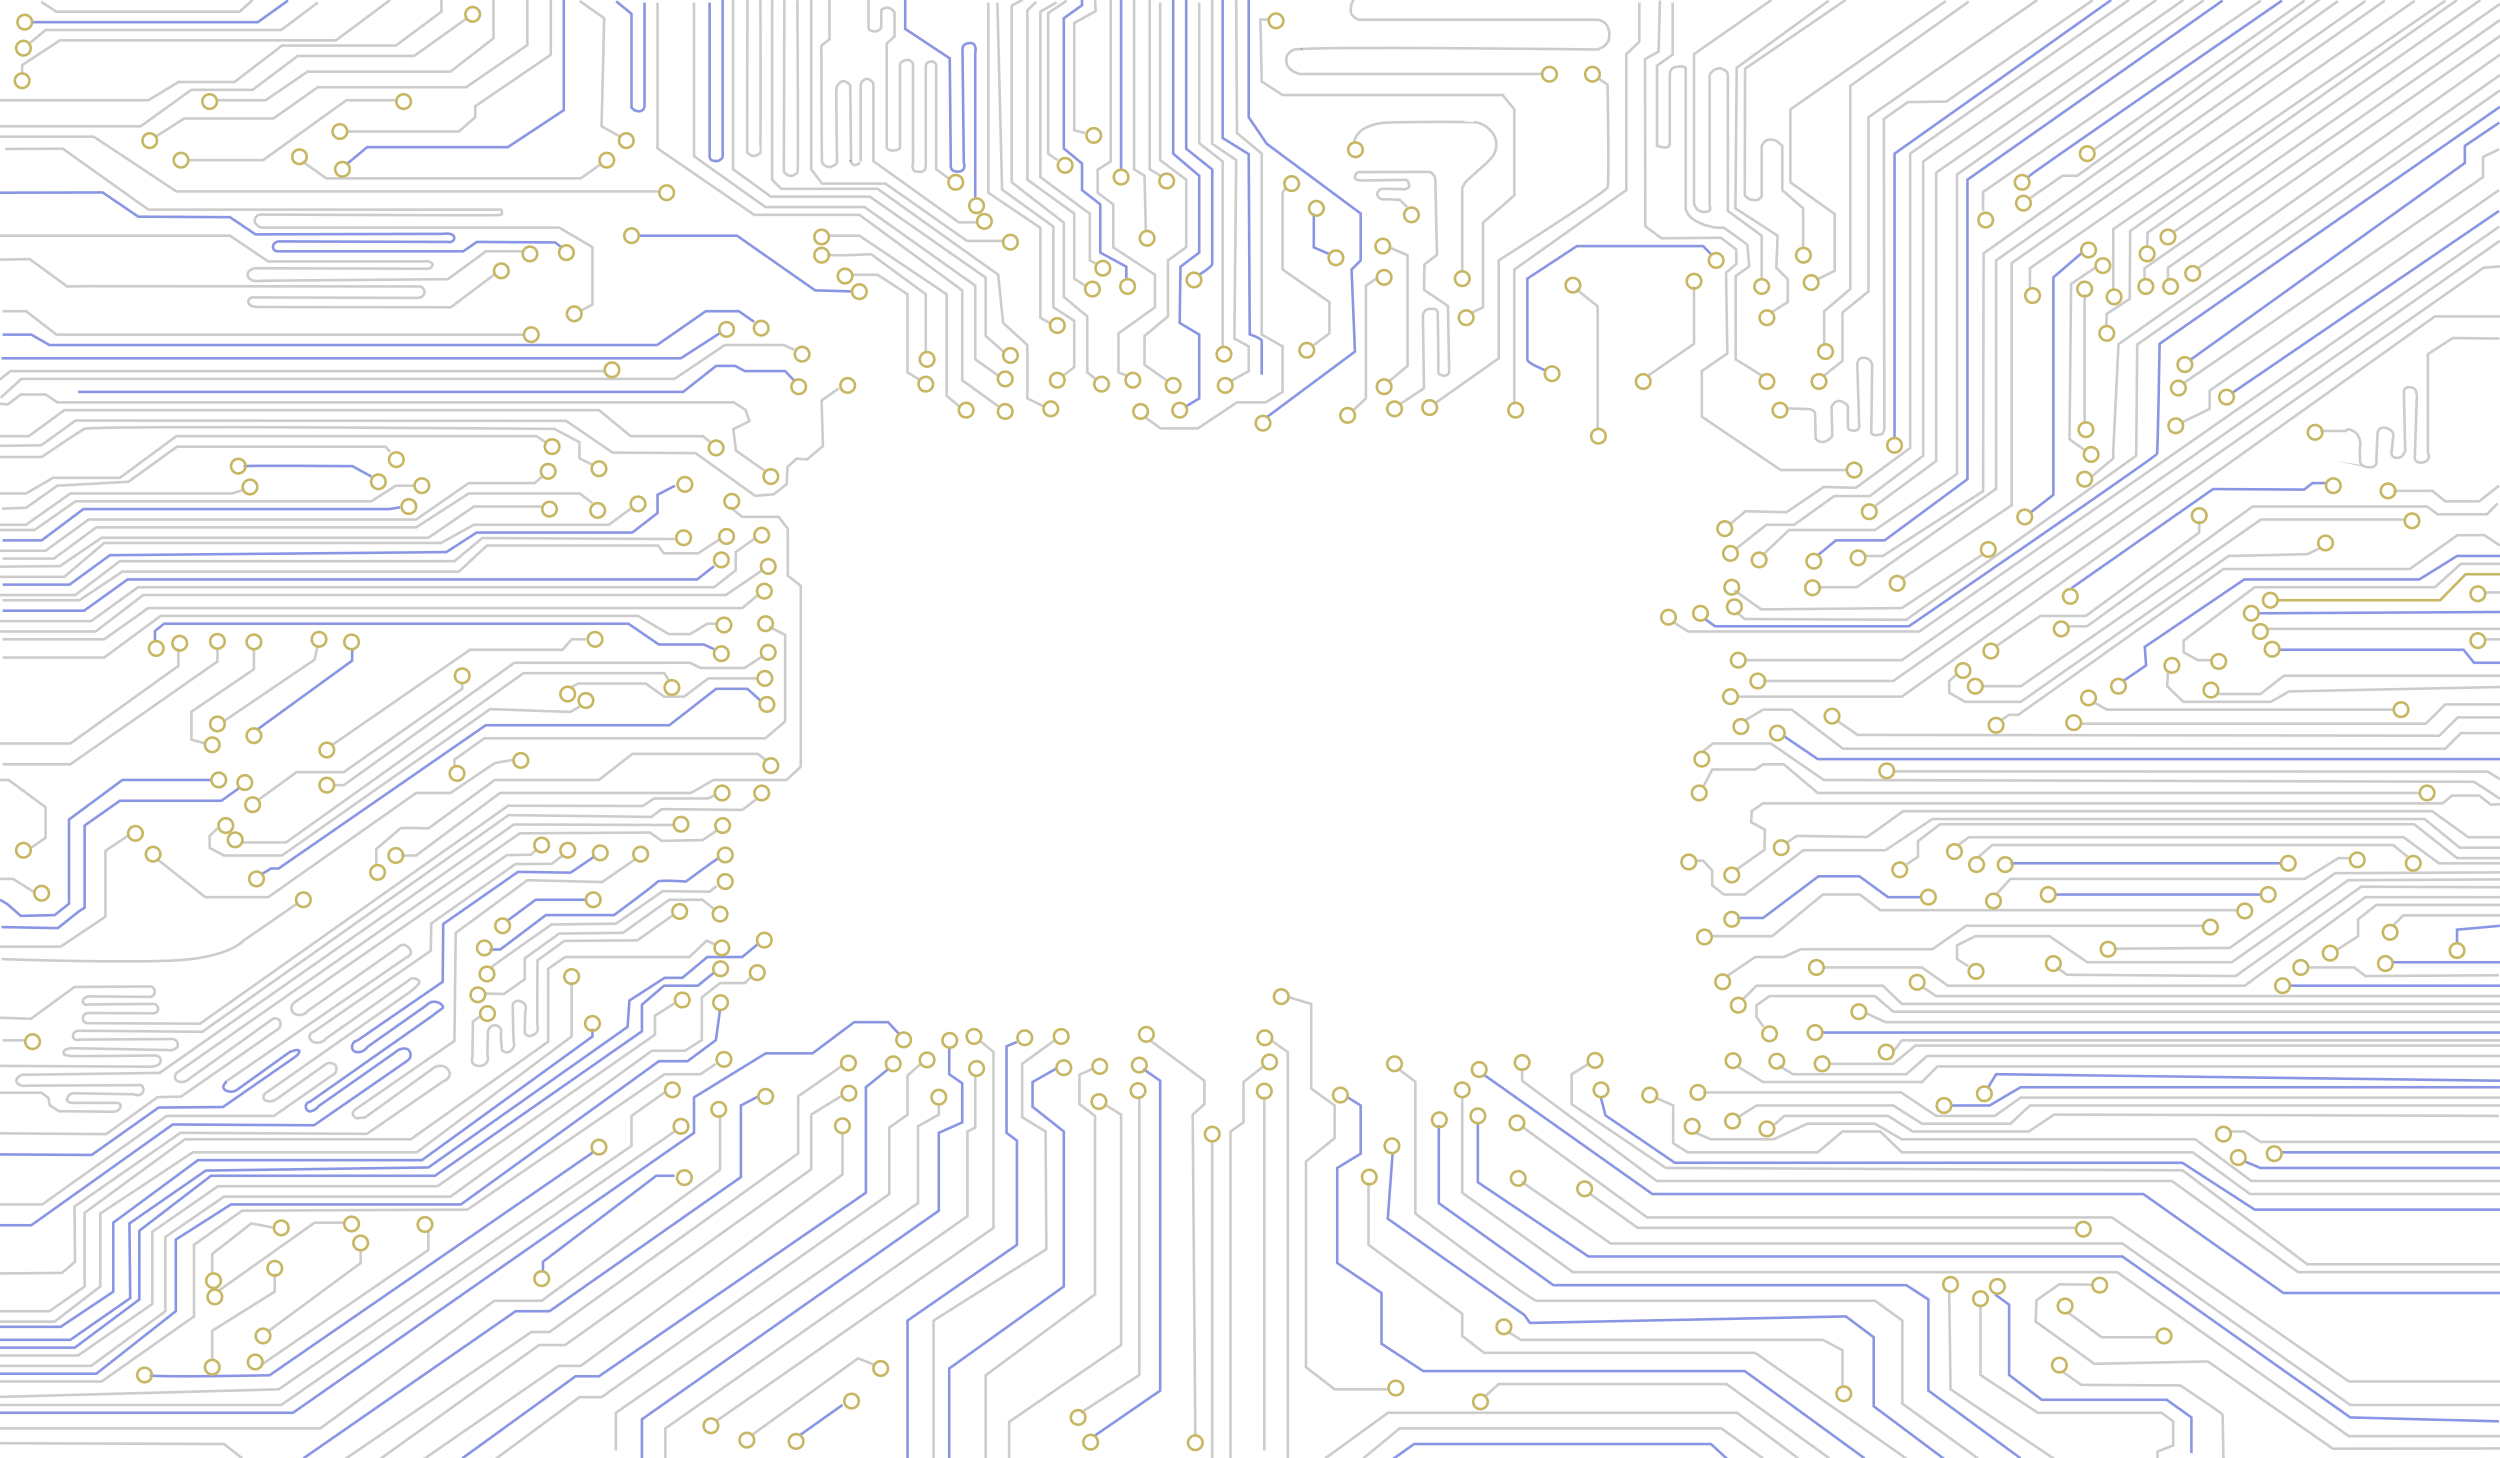 <?xml version="1.0" encoding="utf-8"?>
<!DOCTYPE svg PUBLIC "-//W3C//DTD SVG 1.1//EN" "http://www.w3.org/Graphics/SVG/1.1/DTD/svg11.dtd">
<svg version="1.1" xmlns="http://www.w3.org/2000/svg" xmlns:xlink="http://www.w3.org/1999/xlink" x="0px" y="0px" viewBox="0 0 960 560" style="enable-background:new 0 0 960 560;" xml:space="preserve">
<style type="text/css">
    .st0{fill:none;stroke:rgba(199,182,98,1);stroke-linecap:round;stroke-miterlimit:10;}
    <!-- .st1{fill:none;stroke:rgba(1,1,1,.3);stroke-miterlimit:10;} -->
    .st1{fill:none;stroke:rgba(23,47,201,.5);stroke-miterlimit:10;}
    <!-- .st2{fill:none;stroke:rgba(8,59,34,1);stroke-width="20";stroke-miterlimit:30;} -->
    .st2{fill:none;stroke:rgba(0,0,0,.2);stroke-width="20";stroke-miterlimit:30;}
</style>
<g id="lines">
    <polyline class="st2" points="838.4,0 743.5,66.3 743.5,177 720,194.3    "/>
    <polyline class="st2" points="846.2,0.1 751.5,67 751.5,182 720,203.5 687,203.5 677,213  "/>
    <polyline class="st1" points="853.5,0.2 755.5,69 755.5,184 723.7,207.5 705,207.5 698.3,213  "/>
    <polyline class="st2" points="868.2,0.2 761.5,73.7 761.5,81     "/>
    <path class="st1" d="M876.3,0.2c0,0-104.3,71.8-97.1,67.5"/>
    <line class="st2" x1="885" y1="0.2" x2="803.7" y2="57.7"/>
    <polyline class="st2" points="890.8,-0.3 797.7,67.5 792,67.5 779.2,76.3     "/>
    <polyline class="st2" points="897.8,0.4 761.7,97.3 761.5,188.6 723,213.5 716,213.5  "/>
    <polyline class="st2" points="698,225.5 713,225.5 766.5,187.7 766.5,100 908.3,0.4   "/>
    <polyline class="st2" points="915.8,0.2 772.5,101 772.5,194 730.3,222.3     "/>
    <polyline class="st2" points="927.3,0.3 779.5,103 779.5,111     "/>
    <polyline class="st1" points="799.2,97.3 788.5,106.5 788.5,190 779.5,197    "/>
    <polyline class="st2" points="761.5,212.8 730.3,233.5 676.3,234 666,226.7   "/>
    <polyline class="st2" points="811.5,111 811.5,88 939,0.3    "/>
    <polyline class="st2" points="823.5,107 823.5,103 960,7.7   "/>
    <polyline class="st2" points="960.2,13.7 832.5,102.8 832.5,107  "/>
    <line class="st2" x1="960" y1="21" x2="844.3" y2="102.8"/>
    <polyline class="st2" points="960,28.8 813.5,132.2 811.5,173 811.5,176 803.2,183    "/>
    <polyline class="st2" points="643,239.2 648.3,242.5 737,242.5 959.7,87  "/>
    <polyline class="st1" points="841.2,138.1 946.5,62.6 946.5,56 959.7,47.1    "/>
    <polyline class="st2" points="959.6,57.3 953.5,60.3 953.5,68 838.4,147.2    "/>
    <polyline class="st2" points="837.9,162.2 848.5,157 848.5,150 959.6,73  "/>
    <line class="st1" x1="959.6" y1="81" x2="857" y2="151"/>
    <polyline class="st2" points="959.9,92.5 730.3,253.5 670,253.5  "/>
    <polyline class="st2" points="677,261.5 727,261.5 953.7,102.8 960.2,102.3   "/>
    <polyline class="st2" points="960,121.5 935,121.5 730.3,267.5 667,267.5     "/>
    <polyline class="st2" points="669.8,276.8 677,272.5 688,272.5 707.7,287.5 939,287.5 945,281.5 960,281.5     "/>
    <polyline class="st1" points="685.2,282.8 698,291.5 960,291.5   "/>
    <polyline class="st2" points="654.1,302 657.5,295.5 674,295.5 677,293.5 685,293.5 698,304.5 929,304.5   "/>
    <polyline class="st2" points="651,330.5 654,330.5 657.5,334.3 657.5,340 662,343.5 670,343.5 692.5,326.5 724,326.5 742,314.5 
        931,314.5 944.5,325.5 960,325.5     "/>
    <polyline class="st2" points="732.2,331.9 736.5,329 736.5,323 745,316.5 927,316.5 943.5,329.5 960,329.5     "/>
    <polyline class="st2" points="752,324.5 756,321.5 923,321.5 936.5,331.5 960,331.5   "/>
    <polyline class="st2" points="759.5,329.3 765,324.5 919,324.5 924.5,329     "/>
    <line class="st1" x1="772" y1="331.5" x2="876" y2="331.5"/>
    <polyline class="st2" points="902,329.5 898,329.5 885,337.5 772,337.5 766.5,343.5   "/>
    <polyline class="st1" points="667,352.5 677,352.5 698.3,336.5 714,336.5 725,344.5 738,344.5     "/>
    <line class="st1" x1="789" y1="343.5" x2="868" y2="343.5"/>
    <polyline class="st2" points="859,349.5 722,349.5 714.2,343.5 700,343.5 680.5,359.5 657,359.5   "/>
    <polyline class="st2" points="663.2,374.8 674,367.5 685,367.5 691.5,364.5 742,364.5 755,355.5 843,355.5 846,355.5   "/>
    <polyline class="st2" points="700,371.5 738,371.5 748,378.5 862,378.5 908.3,344.5 960,344.5     "/>
    <polyline class="st2" points="669.5,383.5 674.5,378.5 723,378.5 730.3,385.5 960,385.5   "/>
    <polyline class="st2" points="738.2,379 743.5,382.5 960,382.5   "/>
    <line class="st1" x1="879" y1="378.5" x2="960" y2="378.5"/>
    <polyline class="st2" points="886,371.5 904,371.5 908.3,374.8 959.6,374.5   "/>
    <line class="st1" x1="919" y1="369.5" x2="960" y2="369.5"/>
    <polyline class="st1" points="943.5,362 943.5,357 960,355.5     "/>
    <polyline class="st2" points="918.9,355.5 922.8,351.5 960,351.5     "/>
    <polyline class="st2" points="897.3,364.8 905.5,359.5 905.5,353 912.5,347.5 960,347.5   "/>
    <polyline class="st2" points="677.2,394.3 674.5,390.5 674.5,386 679.5,382.5 720,382.5 727,388.5 960,388.5   "/>
    <path class="st2" d="M960,394.3"/>
    <polyline class="st2" points="716.2,388.9 724,392.5 960,392.5   "/>
    <line class="st1" x1="700" y1="396.5" x2="960" y2="396.5"/>
    <polyline class="st2" points="726.9,404 730.3,399.5 960,399.5   "/>
    <polyline class="st2" points="702,408.5 727,408.5 735.5,401.5 960,401.5     "/>
    <polyline class="st2" points="683.1,409.2 688.5,412.5 732,412.5 740,405.5 960,405.5     "/>
    <polyline class="st2" points="667.2,409.5 677,415.5 738,415.5 744,409.5 960,409.5   "/>
    <polyline class="st2" points="654,419.5 730,419.5 743.5,428.5 766,428.5 775.9,421.5 960,421.5   "/>
    <polyline class="st1" points="749,424.5 751,424.5 764,424.5 775.9,417.5 960,417.5   "/>
    <polyline class="st1" points="763.5,417.5 766.5,412.5 960.2,415     "/>
    <polyline class="st2" points="667.1,429.2 674.5,424.5 727,424.5 738,431.5 772,431.5 779.5,424.5 960,424.5   "/>
    <polyline class="st2" points="681.2,432 685.2,428.5 725,428.5 734.5,434.5 779,434.5 788.8,428 959.6,428.5   "/>
    <polyline class="st2" points="650.9,434.9 657,437.5 681,437.5 694,431.5 720,431.5 730.3,437.5 843,437.5 864.5,453.5 960,453.5   
        "/>
    <polyline class="st1" points="862,446 868,448.5 960,448.5   "/>
    <line class="st1" x1="876" y1="442.5" x2="960" y2="442.5"/>
    <polyline class="st2" points="856,434.5 862,434.5 868,438.5 960,438.5   "/>
    <polyline class="st2" points="761,263.5 776,263.5 868.2,199.5 923,199.5     "/>
    <polyline class="st2" points="751.5,258.8 748.5,261.5 748.5,266 754.6,269.5 776,269.5 855.8,213.5 886,212.8 890.8,210.5     "/>
    <polyline class="st2" points="919,188.5 934,188.5 939,192.5 952,192.5 959.6,186.5   "/>
    <polyline class="st2" points="959.1,193.3 955,197.5 936,197.5 932,194.5 865,194.5 801.4,240.5 794,240.5     "/>
    <polyline class="st2" points="766.4,248.2 783.5,236.5 801,236.5 844.5,204.5 844.5,200   "/>
    <polyline class="st1" points="815.2,261.6 824.1,255.5 823.6,248.4 861.8,222.5 929,222.5 943.5,213.5 960,213.5   "/>
    <polyline class="st2" points="832.5,258 832.2,263.5 838.4,269.5 872,269.5 879,265.5 960.2,263.8     "/>
    <polyline class="st2" points="849,253.5 844,253.5 838.5,250.5 838.5,246 865.8,225.5 935,225.5 945,216.5 960,216.5   "/>
    <polyline class="st2" points="954,227.5 959,227.5 960,227.5     "/>
    <line class="st2" x1="870" y1="241.5" x2="960" y2="241.5"/>
    <polyline class="st1" points="875,249.5 946,249.5 950,254.5 960,254.5   "/>
    <line class="st2" x1="954" y1="245.5" x2="960" y2="245.5"/>
    <polyline class="st2" points="803.7,269.5 809,272.5 919,272.5   "/>
    <polyline class="st2" points="495,383 503.5,385.5 503.5,418 512.5,424.5 512.5,437 501.5,446 501.5,525 512.5,533.5 533,533.5     
        "/>
    <polyline class="st1" points="517.2,421.2 522.5,424.5 522.5,443 513.5,448.5 513.5,485 530.5,496.5 530.5,516 546.5,526.5 
        670,526.5 716,560   "/>
    <polyline class="st2" points="569.9,536.5 575.5,531.5 663,531.5 702.5,560   "/>
    <polyline class="st2" points="508.9,560 533,542.5 667,542.5 690.5,560   "/>
    <polyline class="st2" points="523.5,560 537.5,548.5 661,548.5 677,560   "/>
    <polyline class="st1" points="535,560.2 543,554.5 657,554.5 663.2,560.2     "/>
    <polyline class="st1" points="534.8,442.5 532.9,468 585.4,505 587.5,508 708.8,505.5 719.5,513.5 719.5,540 746.5,560.2   "/>
    <polyline class="st2" points="525.5,454 525.5,478 561.5,504.5 561.5,513 569.9,519.5 674,519.5 732.2,560.2   "/>
    <polyline class="st2" points="578.8,511.2 584,514.5 700,514.5 707.5,518.5 707.5,532     "/>
    <path class="st2" d="M536.6,410.2l6.9,5.2V466c0,0,44.5,33.5,46.5,33.5s130,0,130,0l10.5,7.6V539l29,21"/>
    <polyline class="st1" points="552.5,432 552.5,462 596.5,493.5 732,493.5 740.5,499 740.5,534 775.9,560   "/>
    <polyline class="st2" points="748.5,496 749,533.5 788.8,560.2   "/>
    <polyline class="st2" points="760.5,501 760.5,528 782.5,542.5 830,542.5 834.5,545.8 834.5,555 828.5,557.4 828.5,560     "/>
    <polyline class="st2" points="794.1,504 807,513.5 828,513.5     "/>
    <polyline class="st2" points="561.5,421 561.5,458 604,488.5 813,488.5 902,551.5 960,551.5   "/>
    <polyline class="st1" points="567.5,431 567.5,454 610,482.5 815,482.5 902.5,544.3 959.6,545.8   "/>
    <polyline class="st2" points="584.3,453.8 618.5,477.5 815,477.5 902.5,539.5 960,539.5   "/>
    <polyline class="st2" points="610.2,458.2 628.9,471.5 797,471.5     "/>
    <polyline class="st2" points="584.3,432.5 632.5,467.5 811,467.5 902,530.5 960,530.5     "/>
    <polyline class="st1" points="569.8,412.7 634.5,458.5 823,458.5 876.8,496.5 960,496.5   "/>
    <polyline class="st2" points="584.5,410 584.5,415 636.2,453.5 834,453.5 882.5,488.5 960,488.5   "/>
    <polyline class="st2" points="609.7,408.7 603.5,412.5 603.5,424 639.7,448.5 838.1,449.4 886,485.5 960,485.5     "/>
    <polyline class="st1" points="614.7,421.3 616.5,428.3 643.1,446.5 838,446.5 865.8,464.5 960,464.5   "/>
    <polyline class="st2" points="635.5,421.4 642.5,424.5 642.5,439 648.1,442.5 698,442.5 707.5,434.5 722,434.5 730.3,442.5 
        842,442.5 864,458.5 960,458.5   "/>
    <polyline class="st1" points="766.1,497.1 771.5,501 771.5,528 784,537.5 832,537.5 841.5,544.3 841.5,558     "/>
    <polyline class="st2" points="488,399.4 494.5,404 494.5,560     "/>
    <line class="st2" x1="485.5" y1="421" x2="485.5" y2="557"/>
    <polyline class="st2" points="485.2,409.4 477.5,415.5 477.5,431 472.5,434.5 472.5,560   "/>
    <line class="st2" x1="465.5" y1="438" x2="465.5" y2="560"/>
    <polyline class="st2" points="441.5,399.4 462.5,415 462.5,424 458,428 459,551.2     "/>
    <polyline class="st1" points="439,410.5 445.5,415 445.5,534 420.5,551.2     "/>
    <polyline class="st2" points="437.5,421 437.5,528 415,542.5     "/>
    <polyline class="st2" points="387.5,560 387.5,546 430.5,516.5 430.5,428 424,424     "/>
    <polyline class="st2" points="420,410.2 414.5,412.7 414.5,424 420.5,428.5 420.5,497 378.5,528.1 378.5,560   "/>
    <polyline class="st1" points="405.8,410.2 396.5,415.5 396.5,425 408.5,434.5 408.5,494 364.5,525.5 364.5,560     "/>
    <polyline class="st2" points="404.8,399.6 392.5,408.5 392.5,429 401.5,434.5 401.8,479.7 358.5,507.1 358.5,560   "/>
    <line class="st1" x1="307" y1="551.2" x2="323.5" y2="539.5"/>
    <polyline class="st2" points="288.5,551.2 329.5,521.6 335.5,524     "/>
    <polyline class="st2" points="274.9,545.8 381.5,471.5 381.5,404 376,399.4   "/>
    <polyline class="st1" points="390.5,400.1 386.5,401.8 386.5,435 390.5,438 390.5,478 348.5,507.1 348.5,560   "/>
    <polyline class="st2" points="374.5,413 374.5,433 371.5,434.5 371.5,467 255.5,548.5 255.5,560   "/>
    <polyline class="st1" points="246.5,560 246.5,545 360.5,464.9 360.5,435 369.5,431 369.5,416 364.5,412.5 364.5,402   "/>
    <polyline class="st2" points="360.5,424 360.5,428 352.5,432.5 352.5,462 236.5,542.5 236.5,557   "/>
    <polyline class="st2" points="189.8,560.6 222.5,536.5 231,536.5 341.5,458.5 341.5,433 348.5,428 348.5,413 353.5,408.5   "/>
    <polyline class="st1" points="341,410.6 332.5,417.5 332.5,458 230,528.5 221,528.5 177.5,560     "/>
    <polyline class="st2" points="162,560.8 214.5,524.5 223,524.5 323.5,451 323.5,435   "/>
    <polyline class="st2" points="323,420.9 311.5,428 311.5,449 217,516.5 207,516.5 145.5,560.6     "/>
    <polyline class="st2" points="132.5,560.3 204,511.5 211,511.5 306.5,442.9 306.5,421 323,409.5   "/>
    <polyline class="st1" points="345.2,397 341,392.5 328,392.5 312,404.5 294,404.5 266.5,421.4 266.5,435 112.5,542.5 0,542.5   "/>
    <polyline class="st2" points="0,548.5 123,548.5 189.8,499.5 208,499.5 276.5,449.2 276.5,428     "/>
    <polyline class="st1" points="259,451.5 252,451.5 208.5,484.5 208.5,488     "/>
    <polyline class="st1" points="290.8,421.2 284.5,424.5 284.5,452 211,503.5 198,503.5 116.5,560   "/>
    <polyline class="st2" points="93,560 86,554.5 0,554.2   "/>
    <polyline class="st2" points="0,539.5 108,539.5 259,434.5   "/>
    <polyline class="st2" points="255.2,419.5 242.5,428.5 242.5,440 107,533.5 0,536.4   "/>
    <path class="st1" d="M57.5,528.1c2,0.9,46,0,46,0l124.2-85.6"/>
    <polyline class="st2" points="164.5,473 164.5,480 100.5,524     "/>
    <polyline class="st2" points="81.5,522 81.5,511 105.5,496 105.5,489     "/>
    <polyline class="st2" points="138.5,480 138.5,485 103,511.2     "/>
    <polyline class="st2" points="105.5,471.5 96.5,469.8 81.5,481.5 81.5,489    "/>
    <polyline class="st2" points="84,495.6 120.8,469.5 132,469.5    "/>
    <polyline class="st2" points="0,530.5 39,530.5 74.5,505.5 74.5,478 93,464.9 179.5,464.5 255.2,412.5 269,412.5 274.9,408.5   "/>
    <polyline class="st1" points="274,373.6 268,378.5 255,378.5 246.5,385.8 246.5,396 167,451.5 81,451.5 53.5,472.6 53.5,499 
        28.7,517.5 -0.5,517.5 -0.5,514.5 27,514.5 50,498.5 49.7,469.8 79,449.5 164.5,448.3 241,394.3 241.7,384.2 255.2,375.5 
        262,375.5 271.6,367.5 285,367.5 290.8,362.7     "/>
    <polyline class="st2" points="274.4,362.6 271.4,361.2 264.7,367.5 217,367.5 210.5,372 210.5,400 157.7,437.5 71,437.5 
        32.5,465.7 32.5,492 32.5,494 19,503.5 0,503.5   "/>
    <polyline class="st2" points="0,507.5 21,507.5 38.5,494 38.5,466 74,442.5 76,442.5 160,442.5 219.5,398 219.5,377    "/>
    <polyline class="st1" points="227.5,395 227.5,398 162,445.5 76,445.5 43.5,469.5 43.5,496 23.3,509.5 0,509.5     "/>
    <polyline class="st2" points="0,520.5 30,520.5 58.5,500.7 58.5,473 83.7,455.5 168,455.5 251.5,397.3 251.5,390 259,385.3     "/>
    <polyline class="st2" points="0,524.5 35,524.5 63.5,503.5 63.5,475 86,459.5 173,459.5 250.3,403.5 263,403.5 269.5,399.4 
        269.5,383 276.5,377.5 286,377.5 288.5,375   "/>
    <polyline class="st1" points="0,527.5 37,527.5 67.5,503.5 67.5,476 88.7,462.5 177,462.5 253,407.5 264,407.5 274.9,399.4 
        276.5,387.7     "/>
    <polyline class="st1" points="194.5,353.8 205.7,345.5 225,345.5     "/>
    <line class="st2" x1="1" y1="399.5" x2="10" y2="399.5"/>
    <polyline class="st2" points="154,328.5 159.8,328.5 192,304.5 265.3,304.5 274,299.5 302,299.5 307.4,294.5 307.5,293 307.5,225 
        302.5,221 302.5,203 299,198.5 285,198.5 280.3,194.7     "/>
    <polyline class="st2" points="1,293.5 27,293.5 83.5,254 83.5,249    "/>
    <polyline class="st2" points="0,285.5 27,285.5 68.5,255.7 68.5,249  "/>
    <polyline class="st2" points="97.5,249 97.5,257 73.5,273.3 73.5,284 78.8,285.5  "/>
    <polyline class="st2" points="86.3,276.7 120.8,253.3 122,247.7  "/>
    <polyline class="st1" points="135.3,249 135.2,253.7 99,280  "/>
    <polyline class="st1" points="81,299.5 47,299.5 26.5,314.7 26.5,347 21,351.4 8,351.7 2.7,347.1 0,345.5  "/>
    <polyline class="st2" points="0,337.5 5,337.5 13.3,342.7    "/>
    <polyline class="st2" points="11.9,325.6 17.5,321.7 17.5,310 3.3,299.5 -1,299.5     "/>
    <polyline class="st1" points="0.6,356 22.2,356.4 30.5,349.8 32.5,348.6 32.5,317 46,307.5 85,307.5 91.7,302.7    "/>
    <polyline class="st2" points="49.3,320.8 40.5,326.7 40.5,352 23.3,363.5 0,363.5     "/>
    <path class="st2" d="M0.6,368.3c0,0,57.1,2,72.9,0s20-7.1,20-7.1l20.4-14.1"/>
    <polyline class="st2" points="60.2,329.8 78.8,344.5 103,344.5 159.8,304.5 173,304.5 190,293 197.5,291.7     "/>
    <path class="st2" d="M144.5,332v-6c0,0,8.9-7.5,9.2-7.9c0.3-0.4,10.8,0,10.8,0l25.5-18.6h40l12.8-10H291l2.9,2.2"/>
    <polyline class="st2" points="295.3,240.7 301.5,243.8 301.5,277 293.9,283.5 186,283.5 174.5,291.7 174.5,294     "/>
    <polyline class="st1" points="100.6,335.6 104.1,333.5 107,333.5 186.5,278.5 257,278.5 275,264.5 287,264.5 292.3,269.3   "/>
    <polyline class="st2" points="291,260.5 272,260.5 262.7,267.5 255,267.5 248,262.5 222,262.5 219.2,264   "/>
    <polyline class="st2" points="222.6,271.3 219,273.4 188.2,272.3 108.3,328.5 86,328.5 80.5,325.6 80.5,321 83.5,318.1     "/>
    <polyline class="st2" points="99,307.3 113.9,296.5 132,296.5 177.5,264.5 177.5,262  "/>
    <polyline class="st2" points="128,301.5 132,301.5 197.5,254.5 265,254.5 269,256.5 286,256.5 292.3,252.3     "/>
    <polyline class="st2" points="256.8,261.2 255.1,258.5 201,258.5 109.8,323.5 93,323.5    "/>
    <polyline class="st2" points="127.5,286.1 180.5,249.5 216,249.5 219.5,245.5 225,245.5   "/>
    <polyline class="st1" points="274.2,249.3 270.3,247.5 253,247.5 241.3,239.5 63,239.5 59.5,242.3 59.5,246    "/>
    <polyline class="st2" points="1,252.5 40,252.5 61.7,236.5 245,236.5 256.8,243.5 265,243.5 271.6,239.5 275,239.5     "/>
    <polyline class="st2" points="1,245.5 40,245.5 56.9,233.5 285,233.5 290.8,228.7     "/>
    <polyline class="st2" points="292.5,219.1 278.7,228.5 55,228.5 36.7,242.5 0,242.5   "/>
    <polyline class="st2" points="289.8,206.8 282.5,212 282.5,219 274.2,225.5 53,225.5 35,238.5 -1,238.5    "/>
    <polyline class="st1" points="274.2,217.4 267.7,222.5 49,222.5 32.3,234.5 1,234.5   "/>
    <polyline class="st2" points="276.2,207.2 268,212.5 255,212.5 252.7,209.5 187,209.5 176.2,219.5 47,219.5 30.5,230.5 1,230.5     
        "/>
    <polyline class="st2" points="259.3,207 185.2,206.6 174.5,215.5 46,215.5 28.9,228.5 0,228.5     "/>
    <polyline class="st1" points="259.2,186.5 252.5,190 252.5,197 242.8,204.5 183,204.5 171.4,212 42.2,213.2 26.7,224.5 1,224.5     
        "/>
    <polyline class="st2" points="242.2,195.3 233.8,201.5 182,201.5 169.3,208.5 40,208.5 24.7,221.5 -1,221.5    "/>
    <polyline class="st2" points="208,194.5 182,194.5 164.5,206.5 39,206.5 23,217.4 -0.5,217.6  "/>
    <polyline class="st2" points="227.5,193.2 222.6,189.5 180,189.5 159.8,202.5 37,202.5 20.7,214.5 1,214.5     "/>
    <polyline class="st2" points="208.2,183 205.3,185.5 180,185.5 159.8,199.5 34,199.5 17.5,211.5 0,211.5   "/>
    <polyline class="st1" points="153.7,194.8 149.3,195.5 32,195.5 16,207.5 1,207.5     "/>
    <path class="st2" d="M159,186.5"/>
    <polyline class="st2" points="159,186.5 152,186.5 142.6,192.5 29,192.5 13.3,203.5 0,203.5   "/>
    <polyline class="st2" points="93.2,188.2 89.1,189.5 27,189.5 10,201.5 0,201.5   "/>
    <path class="st1" d="M93.5,179c3.2-0.3,41.8,0,41.8,0l7.3,4"/>
    <polyline class="st2" points="149.8,173.5 148,171.5 68,171.5 49.3,185 22,186.5 10,195 0.8,195.3     "/>
    <polyline class="st2" points="0,189.5 10,189.5 20.3,183.5 46,183.5 67.7,167.5 206,167.5 209.8,170   "/>
    <path class="st2" d="M0,175.5h16c0,0,13.7-9.3,16.3-10.8s180.6,0,180.6,0l9.6,5.1v6.2l5,2.5"/>
    <polyline class="st2" points="-1,167.5 11,167.5 24.7,157.5 230,157.5 242.2,167.5 270,167.5 272.7,169.8  "/>
    <polyline class="st2" points="293.8,180.9 282.6,173 281.6,164.8 287.8,161.7 286.3,157.4 281.7,154.5 22,154.5 17.5,151.5 
        8,151.5 3,155.3 -0.5,155    "/>
    <path class="st1" d="M0.6,137.6c2.1,0,260.8,0,260.8,0l14.9-9.6"/>
    <polyline class="st1" points="289.6,123.6 283.7,119.5 271,119.5 252.3,132.5 19,132.5 12,128.5 1,128.5   "/>
    <polyline class="st2" points="1,119.5 10,119.5 21.7,128.5 201,128.5     "/>
    <polyline class="st2" points="-0.1,145.8 4,142.5 232,142.5  "/>
    <polyline class="st2" points="0.3,152.7 8.2,145.5 259,145.5 278.3,132.5 301,132.5 305,134.3     "/>
    <polyline class="st1" points="305,146.2 301.5,142.5 286,142.5 282.3,140.5 275,140.5 262.3,150.5 30,150.5    "/>
    <polyline class="st2" points="0,52.5 36,52.5 67.7,73.5 253,73.5     "/>
    <polyline class="st1" points="245,90.5 283,90.5 313,111.5 327,111.9     "/>
    <polyline class="st2" points="0,48.5 54,48.5 73.5,34.5 97,34.5 114.3,21.5 159,21.5 179.3,7  "/>
    <polyline class="st2" points="83,38.5 102,38.5 118.1,27.5 173,27.5 189.5,14.7 189.5,0   "/>
    <polyline class="st2" points="59.9,52.4 70.7,45.5 105,45.5 122,33.5 179,33.5 202.5,17.3 202.5,0     "/>
    <polyline class="st2" points="211.5,0 211.5,21 182.5,40.8 182.5,45 176.2,50.5 133,50.5  "/>
    <polyline class="st1" points="133.4,62.8 141,56.5 195,56.5 216.5,42.3 216.5,0   "/>
    <polyline class="st2" points="72,61.5 101,61.5 133,38.5 152,38.5    "/>
    <polyline class="st2" points="116.1,62 125.3,68.5 223,68.5 230.7,63     "/>
    <polyline class="st2" points="222.6,0.4 232,7 231,48.5 238,52.4     "/>
    <path class="st1" d="M236.6,0.5l5.9,4.8c0,11.5,0,22.9,0,34.4c0,0.4,0,0.8,0,1.2c0,0-0.2,0.1,0.2,0.6s1,0.8,1,0.8s0.2,0.2,0.7,0.3
        c0.5,0.1,0.8,0.2,1.3,0.1s0.8-0.2,1.2-0.5c0.3-0.3,0.6-1.2,0.6-1.2V1"/>
    <polyline class="st2" points="252.5,1 252.5,57 289.6,82.5 330,82.5 369.5,111.5 369.5,146 383.3,156  "/>
    <polyline class="st2" points="318,90.5 330,90.5 363.5,113 363.5,152 368.3,156   "/>
    <path class="st2" d="M317.9,97.7c1.3,0.8,16.6-0.1,16.6-0.1l21,15.4v22"/>
    <polyline class="st2" points="327,105.5 337,105.5 348.5,113 348.5,143 353,145.8     "/>
    <polyline class="st2" points="11.5,16.5 17.5,11.5 108,11.5 122,1    "/>
    <polyline class="st1" points="110.6,0.2 99,8.5 12,8.5   "/>
    <polyline class="st2" points="15.8,0.7 21.7,4.5 92,4.5 97,0     "/>
    <polyline class="st2" points="0,38.5 57,38.5 68.5,31.5 90,31.5 108.3,17.5 152,17.5 169.5,4.5 169.5,0    "/>
    <polyline class="st2" points="8.5,28 8.5,25 23,15.5 129,15.5 149.8,0    "/>
    <polyline class="st2" points="266.5,1 266.5,60 293.9,79.5 332,79.5 374.5,109.7 374.5,138 383.3,144.2    "/>
    <path class="st1" d="M272.5,1v59c0,0-0.1,0.5,0.2,0.9c0.3,0.4,0.2,0.5,0.8,0.7c0.5,0.2,0.6,0.2,1.2,0.2c0.6,0.1,0.9,0.1,1.3-0.1
        s0.6-0.4,1-0.7s0.3-0.1,0.5-1.1V0"/>
    <polyline class="st2" points="281.5,0 281.5,65 296,75.5 334,75.5 378.5,106.6 378.5,129 385.3,135    "/>
    <polyline class="st2" points="311.5,0 311.5,65 315.7,70.5 340,70.5 371.3,92.5 385,92.5  "/>
    <path class="st2" d="M330.5,62V33c0,0,0-1.1,0.5-1.6s0.8-0.8,1.2-1c0.5-0.2,0.5-0.2,1.2,0s1.3,0.8,1.7,1.2c0.3,0.5,0.3,1.3,0.3,1.3
        v29l32.8,23.5h6.7"/>
    <path class="st2" d="M364.3,68.5l-4.8-3.5V25c0,0-0.3-0.8-0.9-1.2c-0.6-0.4-0.7-0.2-1.5-0.1c-0.8,0.2-1.1,0.3-1.4,0.9
        c-0.3,0.6-0.2,1.4-0.2,1.4v37c0,0,0,1.4-0.2,1.9s-0.8,1.1-1.8,1.1s-2.3-0.2-2.5-0.4c-0.2-0.2-0.5-0.8-0.6-1.6c-0.1-0.8,0.2-1,0.2-1
        V25c0,0,0.1-0.2-0.1-0.7c-0.2-0.4-0.3-0.7-1.2-1.1c-0.9-0.4-1.2-0.1-1.2-0.1s-0.9,0-1.8,0.6c-0.8,0.6-0.7,1.2-0.7,1.2v32l-1.1,0.7
        l-1.5,0.2c0,0-1,0.1-1.7-0.3c-0.7-0.4-0.5-0.3-0.7-0.7c-0.2-0.3-0.1-0.9-0.1-0.9V16.7l3-2.7V5c0,0-0.2-0.7-0.8-1.2
        s-0.7-0.6-1.6-0.8c-0.9-0.2-0.7,0-1.6,0.2c-0.9,0.2-1.1,0.8-1.1,0.8v6c0,0,0.1,0.8-0.4,1.2s-0.5,0.4-1.2,0.7s-1.1,0.2-1.9,0
        c-0.8-0.2-1-0.3-1.2-0.6s-0.2-1.3-0.2-1.3V0"/>
    <polyline class="st2" points="379.5,1 379.5,74 399.5,87.5 399.5,122 403,124     "/>
    <polyline class="st2" points="383,1 384.8,72.8 404.5,87 404.5,118 412.5,123.2 412.5,141 408.3,144.2     "/>
    <polyline class="st2" points="392.7,-0.1 388.5,2.2 388.5,70 408.5,85.5 408.5,114 417.5,121.5 417.5,143 420.7,145.5  "/>
    <polyline class="st2" points="397.9,0.7 394.5,4 394.5,69 412.5,82 412.5,107 416.7,109.7     "/>
    <polyline class="st2" points="405.7,0.9 399.5,4.5 399.5,68 416.6,80.7 418.5,82 418.5,100 420.7,101.2    "/>
    <polyline class="st2" points="409.6,0.3 402.5,5 402.5,59 406,61.5   "/>
    <polyline class="st1" points="415.5,0 415.5,2 408.5,7 408.5,57 415.5,62.8 415.5,73 422.5,78.5 422.5,97 432.5,102.4 432.5,107    
        "/>
    <polyline class="st2" points="420.5,-0.1 420.7,4.3 412.5,8.8 412.5,50 416.6,51.1    "/>
    <polyline class="st2" points="426.5,0 426.5,62 421.5,65.2 421.5,74 427.5,78.5 427.5,95 443.5,105.5 443.5,118 429.5,128 
        429.5,143 432.5,144.2   "/>
    <polyline class="st2" points="448.2,146.2 439.5,140.1 439.5,129 448.5,121.5 448.5,100 455.5,94.9 455.5,69 445.5,61.5 445.5,1    
        "/>
    <line class="st1" x1="430.5" y1="0" x2="430.5" y2="65"/>
    <polyline class="st2" points="435.5,0 435.5,65 439.5,67.5 440,88.5  "/>
    <polyline class="st2" points="441.5,0 441.5,65 445.7,67.5   "/>
    <polyline class="st1" points="450.5,0 450.5,59 460.5,67.5 460.5,97 453.3,102.4 453,124 460.5,128.5 460.5,153 455.5,156  "/>
    <path class="st1" d="M460.3,105.6c0,0,5.2-3.1,5.2-4.3s0-36.2,0-36.2l-10-8V0"/>
    <polyline class="st2" points="460.5,1 460.5,55 469.5,62 469.5,133   "/>
    <polyline class="st2" points="472.5,146.4 479.5,142.5 479.5,133 474,130 474.7,61.5 465.5,55.2 465.5,0   "/>
    <path class="st1" d="M469.5,0v53l10,6.2l0.4,69.2c0,0,4.6,1.5,4.6,2.5s0,13,0,13"/>
    <polyline class="st2" points="439.3,160 445.7,164.5 460,164.5 475,154.5 486,154.5 492.5,150.5 492.5,133 484.5,128.5 484.5,59 
        475,51.1 474.7,-0.1     "/>
    <polyline class="st1" points="479.5,0 479.5,45 486.4,55.2 522.5,82 522.5,100 519,103.5 520.3,135 486.7,160  "/>
    <polyline class="st2" points="503.8,133 510.5,128 510.5,116 492.5,103.5 492.5,74 493.7,72   "/>
    <polyline class="st1" points="504.5,82 504.5,95 510.5,97.6  "/>
    <polyline class="st2" points="528.8,106.8 524.5,109.7 524.5,153 519.7,157.5     "/>
    <polyline class="st2" points="533.2,146.6 540.5,140.5 540.5,98 533.2,94.9   "/>
    <path class="st2" d="M551,154.9l24.5-17.3V100c0,0,41.2-26.3,41.8-28c0.7-1.7,0-39.5,0-39.5l-3.7-2.5"/>
    <polyline class="st2" points="487,7.5 484,7.5 484.5,31.3 492.5,36.5 577,36.5 581.5,42 581.5,75 569.5,85.5 569.5,118 565.3,120   
        "/>
    <polyline class="st2" points="629.5,1 629.5,16 624.5,20.8 624.5,73 581.5,103.5 581.5,155    "/>
    <path class="st1" d="M593.4,142.2c0,0-6.9-2.7-6.9-4.1c0-1.4,0-31.1,0-31.1l19-12.5H654l3,3.1"/>
    <polyline class="st2" points="650.5,110 650.5,132 633,144.2     "/>
    <polyline class="st2" points="605.3,111.1 613.5,117.6 613.5,165     "/>
    <path class="st2" d="M676.5,144.2l-10-6.2v-32l5.2-3.7c0,0-0.7-7.9-0.7-8.2s-9.1-6.7-9.1-6.7s-1.2,0-2.6,0c-1.3,0-4.7-1-4.7-1
        s-2.9-1.1-4-1.9s-1.8-1.2-2.6-2.6s-0.7-2-0.7-2V26c0,0-0.8-0.4-1.5-0.5s-1.4,0.1-1.4,0.1c-0.7,0.1-1.1,0-1.8,0.4
        c-0.7,0.4-0.9,0.8-1.2,1.4c-0.2,0.7-0.2,1.6-0.2,1.6v26c0,0,0,0.5-0.3,1c-0.3,0.5-1.4,0.7-1.4,0.7l-1.4-0.2l-1.8-0.5V25.2l6-4.2V1"
        />
    <path class="st2" d="M680.2,0l-29.7,20.8V78c0,0,0,0.5,0.6,1.5c0.6,1,0.8,1.2,1.8,1.6c0.9,0.3,1.8,0.3,1.8,0.3l1.2-0.2
        c0,0,0.5-0.2,0.8-0.8c0.2-0.6-0.2-1.3-0.2-1.3V29c0,0-0.2-0.3,0.7-1.2c0.8-0.8,0.9-1,1.5-1.2c0.6-0.2,0.6-0.2,1.2-0.3
        c0.7-0.1,1-0.1,1.6,0.3c0.6,0.4,1,0.2,1.5,0.9s0.5,1.5,0.5,1.5v52l13,9.5V107"/>
    <polyline class="st2" points="702.2,0.3 666.9,26 666.4,80 682.6,90.5 682.1,102.8 686.5,107.2 686.5,116 680.2,120    "/>
    <path class="st2" d="M708.7,0l-38.6,26.4L670,75c0,0,0.4,0.5,0.9,0.9s1.2,0.8,1.6,0.8s1,0.2,1.6,0.2s0.9-0.1,1.4-0.5
        s0.9-0.8,0.9-0.8l0.1-0.6V56c0,0,0.2-0.4,0.6-1c0,0,0.5-0.8,1.2-1.1c0.8-0.3,1.1-0.3,1.9-0.3s1.3,0.2,2,0.6
        c0.7,0.4,2.2,1.8,2.2,1.8v17l8,7v15"/>
    <polyline class="st2" points="747.2,0.4 687.5,42 687.5,70 704.5,82.2 704.5,104 698,107.2    "/>
    <polyline class="st2" points="756,0.6 710.5,33 710.5,111 700.5,119.5 700.5,132  "/>
    <polyline class="st2" points="700.2,144.4 707.5,138.6 707.5,120 717.5,111.9 717.5,45 782.3,0    "/>
    <polyline class="st1" points="727.5,168 727.5,59 810.7,0    "/>
    <polyline class="st2" points="817.5,0 733.5,59 733.5,172 712.7,187.3 700.3,187 686,196.7 670.3,196.3 664.3,201.3    "/>
    <polyline class="st2" points="666.4,210.9 678.3,201.5 689,201.5 704.3,190.5 718,190.5 738.5,175 738.5,62 828,0  "/>
    <polyline class="st2" points="804.7,102.7 795.3,109 794.7,168.7 800.3,172.7     "/>
    <polyline class="st2" points="666.7,235 670,237.7 732,238 820.3,175 820.7,132.3 960,34.7    "/>
    <path class="st1" d="M654.8,237.8l3.8,2.7H733c0,0,95-65.2,95.3-66.2c0.3-1,1-42.3,1-42.3L960,41"/>
    <path class="st2" d="M2,57.2c7.4-0.1,14.7,0,22.1-0.1L57,80.5h135c0,0,0.7-0.2,0.7,0.8s0.3,1.2-1.2,1.3c-1.5,0.2-90.7-0.2-90.7-0.2
        s-1.4-0.2-2.1,0.5s-0.9,1.2-0.9,1.8c0,0.7,0.2,1.2,0.6,1.4c0.3,0.2,0.2,0.3,0.8,0.8s1.6,0.4,1.8,0.5h113.7l12.8,7.5v22l-4.7,2.6"/>
    <path class="st1" d="M215.8,95.1l-2.6-2l-30.1-0.2l-5.2,3.6h-71.2c-0.1,0-1,0.1-1.6-0.8c-0.5-0.7-0.2-1.4-0.2-1.4
        c0.2-0.8,1.1-1.5,2-1.6l65,0.2c0.2,0.1,0.9,0.2,1.7-0.2c0.2-0.1,0.7-0.4,0.8-0.9c0,0,0.2-0.6-0.2-1.2c-0.3-0.5-0.8-0.6-1.4-0.8
        c-0.5-0.1-1.4-0.2-2.5,0L98.1,90l-9.8-6.6l-35.2-0.2l-13.7-9.3L0,74"/>
    <path class="st2" d="M0,90.5h88.3l14.7,9.9l59.9,0c0.4-0.1,1.1-0.2,1.9,0.1c0.3,0.1,1.2,0.4,1.3,1c0.1,0.4-0.3,0.8-0.4,1
        c-0.5,0.6-1.2,0.7-1.4,0.7L98.5,103c-0.4,0-1.3,0-2.2,0.6c-0.3,0.2-0.9,0.6-1.1,1.3c-0.1,0.2-0.2,0.7,0,1.3c0.4,1,1.5,1.4,1.9,1.5
        c0.6,0.2,1.1,0.2,2.1,0.2c0.7,0,1.2,0,1.6-0.1l71.2-0.6l14.6-10.7H201"/>
    <path class="st2" d="M190,105.3L173.1,118l-74.2-0.1c-0.9,0-1.6-0.2-2-0.3c-0.5-0.2-1.1-0.5-1.4-1.1c-0.1-0.1-0.2-0.6-0.1-1.1
        c0.3-0.9,1.3-1.2,1.3-1.2l62.2,0.2c0.3,0,0.8,0.1,1.3,0c0.9-0.1,1.5-0.1,2-0.6c0.6-0.5,0.7-1.2,0.8-1.3c0-0.1,0.1-0.7-0.2-1.2
        c-0.4-1-1.4-1.3-1.6-1.3l-128-0.1l-7.4,0.1L11.4,99.5L0,99.7"/>
    <path class="st2" d="M287,0c0,0.3-0.1,58.4-0.1,58.4s-0.2,0.1,0.7,0.7c0.8,0.6,0.4,0.6,1.3,0.7c0.9,0.1,0.8,0.2,1.4-0.1
        c0.7-0.2,1.3-0.7,1.6-0.9S292,0,292,0"/>
    <polyline class="st2" points="296.6,0 296.5,1 296.5,69 300,72.5 337,72.5 383.3,105.5 385.2,124 394.5,132.5 394.5,153 400.7,156 
            "/>
    <path class="st2" d="M301.5,65.2"/>
    <path class="st2" d="M301.2,0"/>
    <path class="st2" d="M301.2,0L301,65.8c0,0,0.2,0.6,1,1.1s0.5,0.6,1.4,0.6c0.9,0,1.1,0,1.7-0.4c0.6-0.4,0.9-0.5,1.2-1
        s-0.1-66-0.1-66"/>
    <path class="st2" d="M326.4,61.4c0.1,0.2,0.2,0.7,0.5,1.1c0.2,0.2,0.4,0.6,0.9,0.8c0.7,0.2,1.3-0.1,1.5-0.2
        c0.5-0.2,0.7-0.6,0.8-0.8"/>
    <path class="st2" d="M326.8,62l-0.3-29.1c0,0-0.2-0.5-0.8-0.9c-0.5-0.4-1.1-0.8-1.8-0.8s-0.7-0.1-1.4,0.6c-0.8,0.7-0.9,1-1.2,1.6
        c-0.2,0.6-0.2,2.8-0.2,2.8l0.3,25.9c0,0,0,0.6-0.6,1.1c-0.6,0.5-2.2,1-2.2,1s-1.1-0.1-1.8-0.6c-0.7-0.5-1.2-0.8-1.2-1.9
        c-0.1-1.2-0.2-44.2-0.2-44.2l3.1-2.4V0"/>
    <path class="st1" d="M347.6,0l0,11.1l17.1,11.3l0.4,40.7c0,0.1-0.2,1.3,0.5,2.1c0.6,0.6,1.4,0.7,2,0.7c0.6,0,1.5,0,2.1-0.6
        c0.7-0.6,0.8-1.8,0.4-2.8l-0.5-43.3c0-0.2-0.1-1.2,0.6-1.9c0.5-0.5,1.1-0.6,1.6-0.7c0.5-0.1,1.1-0.2,1.7,0.1c0.9,0.4,1,1.4,1.1,1.7
        c0.2,0.8-0.1,1.4-0.1,1.7V76"/>
    <path class="st1" d="M519.9,0"/>
    <path class="st2" d="M519.9,0c0,0-0.8,0.7-1,1.8c-0.2,1.1-0.2,1.6-0.2,2.4s0.2,1.3,0.7,1.8c0.4,0.4,0.8,0.8,1.2,1
        c0.4,0.2,1.3,0.6,1.3,0.6h92c0,0-0.1-0.1,1.2,0.5s1.8,1.2,2.2,2.1c0.4,0.9,0.8,2.1,0.7,3.4c-0.1,1.3-0.2,2-0.8,2.8
        c-0.7,0.8-1.2,1.5-2,1.8c-0.8,0.3-1.6,0.8-1.6,0.8s-113-1.3-114,0"/>
    <path class="st2" d="M500.1,18.8l-3.1,0.2c-1,0.4-1.8,1.1-2.4,1.8c-0.7,0.7-0.7,1.5-0.6,2.8c0.1,1.3,0.2,1.7,1.3,2.8
        c1.2,1.2,1.9,1.3,3.1,1.8c1.2,0.4,2.6,0.2,2.6,0.2c0.3,0,91,0,91,0"/>
    <path class="st2" d="M519.9,54.6c0.3-1,0.9-2.8,2.5-4.2c0.3-0.3,1.3-1.2,3.8-2.1c3-1.1,5.6-1.2,6-1.2c9-0.4,33.7-0.3,33.7-0.2l0,0
        c0.4,0,0.9,0.1,1.6,0.2c2.3,0.6,3.7,1.9,4.2,2.4c0.9,0.8,2.4,2.3,2.8,4.8c0.1,0.3,0.4,2.8-0.9,5.1c-0.3,0.6-0.8,1.1-1.8,2.2
        c-0.6,0.6-1.1,1.2-3,2.8c-1.9,1.7-2.5,2.2-3.9,3.5c-0.9,0.9-1.7,1.6-2.2,2l-1.2,2.2v32"/>
    <path class="st2" d="M540.3,79.5l-2.8-2.8l-5.8-0.2c-0.2,0.1-0.6,0.1-1.1,0c-0.7-0.2-1.5-0.7-1.7-1.6c-0.1-0.5,0.1-1,0.2-1.2
        c0.4-0.8,1.2-1.1,1.4-1.2l7.8,0.1c0.3,0.1,0.8,0.2,1.5,0c0.3-0.1,1.1-0.3,1.3-1c0.1-0.4,0-0.7-0.2-1.3c-0.2-0.5-0.3-0.8-0.6-1
        c-0.5-0.4-1.1-0.3-1.2-0.2l-16.3,0.2c-0.2,0-0.6,0-1.1-0.1c-0.4-0.1-1.2-0.3-1.4-0.9c-0.1-0.4,0.1-0.9,0.2-1.2c0.3-0.6,0.8-0.9,1-1
        l26.7-0.1c0.3,0,0.7,0,1.2,0.2c0.3,0.2,0.5,0.4,0.8,0.7c0.4,0.4,0.7,0.7,0.8,1.2c0.1,0.3,0.1,0.7,0.2,1.3c0,0.5,0,0.8,0,1.1
        l0.6,27.4l-4.8,3.6l-0.2,9.8l9.2,6.2l0.5,25.5c-0.1,0.2-0.3,0.6-0.7,0.9c-0.7,0.5-1.4,0.4-1.8,0.3c-0.6-0.1-1-0.3-1.2-0.5
        c0,0-0.6,0.4-0.5-2.1c0.1-2.5-0.2-21.4-0.2-21.4c0-0.3-0.1-0.8-0.5-1.2c-0.4-0.4-1-0.4-1.8-0.4c-0.8,0-1.5,0-2.2,0.4
        c0,0-0.8,0.5-1.2,1.8l0.4,28.3l-9.5,6.3"/>
    <path class="st2" d="M891,165.5h9.8c0.4-1,1.7-0.6,3,0.1c1.1,0.6,1.6,1.4,1.8,1.9c0.4,0.8,0.6,1.5,0.7,2.1c0.2,1-0.1,2.2-0.2,2.9
        l0.2,5.1c0.5,0.9,1.1,1.3,1.5,1.5c0.7,0.3,2.9,0.4,2.2,0.3l0,0c0.9,0.2,1.9-0.2,2.3-1c0.6-0.9,0.2-1.9,0.2-2L913,166l0.7-1.3l0,0
        l0,0c0.3-0.2,1-0.5,1.8-0.5c0.7,0,1.2,0.3,1.7,0.5c0.6,0.3,1.1,0.6,1.5,1.2c0.4,0.6,0.4,1.3,0.3,1.7l-0.7,6.8
        c0.1,0.2,0.4,0.8,1,1.2c0.7,0.4,1.5,0.2,1.8,0.2c0.3-0.1,0.9-0.3,1.5-0.8l1-1.8l-0.5-22.2c0-0.1-0.2-1.1,0.5-1.8
        c0.6-0.6,1.3-0.5,1.8-0.5c0.3,0,1.2,0.1,1.8,0.7c0.6,0.5,0.7,1.2,0.8,2c0.1,0.5,0.2,1.2,0,2.2l-0.7,21.7c-0.1,0.2-0.1,0.6,0,1
        c0.3,1,1.5,1.3,1.7,1.3c0.9,0.2,1.7-0.1,2.2-0.3c0.5-0.2,1-0.5,1.3-1.2c0.6-1-0.2-2.2-0.2-2.3V136l9.5-6.2l18,0.2"/>
    <polyline class="st2" points="808.8,125.3 809,120.5 817.8,114.8 818,88.7 943.5,0    "/>
    <polyline class="st2" points="824.5,94.8 824.7,89.3 952.5,0     "/>
    <line class="st2" x1="960" y1="1.5" x2="834.5" y2="89.2"/>
    <line class="st2" x1="800.5" y1="113" x2="800.5" y2="162"/>
    <path class="st2" d="M685.8,156.8c1.2,0,8.7,0.3,8.7,0.3s0.3-0.2,1.2,0.3c0.8,0.5,1.2,0.3,1.3,2s0.2,9,0.2,9c0.2,0.2,0.5,0.7,1.2,1
        c0.1,0.1,0.9,0.4,1.8,0.3c1.1-0.1,1.7-0.7,2.2-1c0.6-0.5,1-1,1.2-1.3l-0.3-11.2l0.8-1.2l0,0l0,0l0,0l0,0l0,0c0.2-0.3,0.8-0.8,1.7-1
        c1-0.2,1.9,0.4,2.4,0.7c0.7,0.4,1.4,1,1.4,1.3v7.8c0,0.8,0.5,1.2,0.8,1.3c0,0,0.2,0.2,1.6,0.3l0,0l0,0c0.1,0,1,0.1,1.6-0.7
        c0.6-0.7,0.3-1.6,0.3-1.7l-0.7-23.2c0-0.1,0.1-1.6,1.2-2.2c0.6-0.3,1.2-0.2,1.7-0.2c0.4,0.1,1.3,0.2,2,1c0.7,0.8,0.8,1.7,0.8,2
        l-0.3,24.5c0,0.1-0.3,1,0.2,1.7c0.4,0.5,1.1,0.5,1.7,0.5c0,0,0.6,0,2.3-0.5l0,0c0.3-0.6,0.6-1.1,0.8-1.7l-0.2-119.2l9.2-6.5
        l14.8-0.2L803.7,0"/>
    <polyline class="st2" points="637.4,0.2 636.9,19.8 631.7,22.7 631.8,86.9 638,91.5 660.8,91.3 666.7,95.8 666.8,101.3 
        662.8,104.7 663.3,135.7 653.5,142.5 653.5,160 683.8,180.5 709,180.5     "/>
    <polyline class="st1" points="893,185.5 888,185.5 884.8,188 849.8,187.8 795.5,225.8     "/>
    <polyline class="st2" points="803.7,493.3 790.7,493.2 782,499.3 781.7,507.5 804.2,523.7 847.8,522.8 895.8,556.3 960,556.2   "/>
    <path class="st2" d="M791.7,526.5l7.5,5.3l38,0.2c0,0,16.3,10.7,16.3,11.3c0,0.7,0.3,16.7,0.3,16.7"/>
    <path class="st2" d="M258.8,316.8l-61.5-0.2L61.3,412L10,412.7c-0.3-0.1-1.4-0.3-2.5,0.5c-0.2,0.1-1.3,0.9-1.2,2
        c0.2,1.2,1.8,1.6,2,1.7c0.8,0.2,1.5,0.1,1.8,0l42.8-0.2c0.1,0,0.9-0.3,1.5,0.2c0.8,0.6,0.7,1.7,0.7,1.8c-0.1,0.9-0.8,1.4-1,1.5
        c-0.8,0.5-1.8,0.5-2.7,0L28,419.8c-0.3,0.1-1.1,0.3-1.7,1c-0.2,0.2-0.8,1.3-0.5,1.9c0.3,0.5,1.1,0.8,2,0.8h17.3
        c0.1,0,0.9,0.1,1.2,0.9c0.2,0.9-0.5,1.5-0.7,1.7c-0.9,0.9-2.1,0.8-2.3,0.8l-20.7-0.2l-3.5-2.3l-0.5-2.8l-2.7-2H0"/>
    <path class="st2" d="M-0.2,390.8l12.1,0.4L28.6,379l28.9-0.2c0.1,0,1,0,1.5,0.7c0.6,0.7,0.6,1.6,0.2,2.3c-0.4,0.7-1.3,1.1-2.2,1
        l-23.3-0.2l-1.3,0.7l0,0c-0.5,0.4-0.7,1.1-0.5,1.7c0.3,0.7,1.3,1.1,2.2,0.7l25-0.2c0.1,0,0.9,0.1,1.3,0.8c0,0,0.6,0.9,0.2,1.8
        c-0.3,0.7-1.2,1.1-2,1L33.7,389c-0.1,0-1.2,0.1-1.7,1.2c0,0.1-0.4,0.9,0,1.7c0.4,0.8,1.4,1.2,2.5,1l42.3,0.2l118.3-83.7l51.8,0.1
        l4.2-2.9H272l2.7-1.3"/>
    <path class="st2" d="M290.3,307c0,0-5,4-5.5,4s-30.7-0.3-30.7-0.3l-4,3l-54.8-0.7L77.7,396.2L30,395.8c-0.1,0-0.9,0-1.5,0.7
        c-0.4,0.5-0.7,1.3-0.3,2c0.4,0.8,1.5,1.1,2.5,0.7l34.7-0.2c0.2-0.1,0.9-0.2,1.7,0.2c0.8,0.4,1.3,1.3,1.2,2.2
        c-0.2,1.3-2,1.8-2.3,1.8c-0.7,0.2-1.3,0.1-1.7,0L27,402.5l-1.8,0.5l0,0c-0.6,0.4-0.9,1-0.8,1.5c0.1,0.7,1.2,0.8,2.7,1
        c1,0.2,32.2-0.2,32.2-0.2c0.9-0.1,1.8,0.3,2.2,1c0.5,0.9,0,1.7,0,1.8c-0.4,0.9-1.4,1.1-2.2,1.3c-0.7,0.2-1.3,0.2-1.7,0.2L0,409.3"
        />
    <path class="st1" d="M275.6,329.7c-0.7,0.3-12.2,8.8-12.2,8.8s-10.4-0.7-10.9,0.1c-0.5,0.8-16.7,12.8-16.7,12.8l-26.2,0l-17.5,13.2
        H188"/>
    <path class="st2" d="M188.3,371.8c1-1.2,23.5-16.8,23.5-16.8l24.7-0.3l18-12.5l18,0.2l2.7-2.2"/>
    <polyline class="st2" points="274.7,349.5 269.7,345.5 257,345.5 239.2,358.2 214.7,358.5 201.5,368 201.5,376 193.5,381.7 
        186,381.5   "/>
    <path class="st2" d="M184.3,391"/>
    <path class="st2" d="M184.3,390.3l-2.7,2l-0.2,13.7c-0.1,0.2-0.4,1.1,0,2c0.6,1.1,1.9,1.3,2.3,1.3c0.2,0,1.6,0.2,2.7-0.8
        c1-0.9,1.1-2.1,1-2.3c-0.5-1,0-10,0-10c0-0.3,0.2-1,0.8-1.7c0.2-0.2,0.8-0.8,1.8-0.8c0.9,0,2,0.5,2.3,1.5c0.3,0.7,0.1,1.4,0,1.7
        l0.2,3.7l0.3,2.7l0,0c0.1,0.1,0.8,0.8,1.8,0.8c1,0,1.6-0.6,1.8-0.8c0.9-0.9,1.2-2.1,1-2.3c-0.3-0.3-0.5-14.2-0.5-14.2
        c0-0.1-0.2-1.3,0.7-2c0.8-0.8,2-0.4,2.3-0.3c0.2,0.1,1.3,0.4,1.8,1.5c0.5,1,0.1,2,0,2.2l-0.2,8.3c0.1,0.2,0.4,1.1,1.3,1.3
        c0.7,0.2,1.2-0.1,1.8-0.3c0.5-0.2,1.1-0.5,1.5-1.2c0.6-0.9,0.4-1.9,0.3-2.2c-0.2-0.5,0-25.3,0-25.3l10.3-7.5l28-0.2l13.5-9.5"/>
    <path class="st2" d="M243.7,330c-0.7,0.7-12.5,8.7-12.5,8.7l-28.7-0.7L175,358.2l-0.5,41.5l-38.3,26.5c-0.1,0.1-0.8,0.8-0.7,1.7
        c0.2,1,1.3,1.4,1.5,1.5l3.2-0.3l26-18.8c0.3-0.3,1.5-1.1,3-1c0.4,0,1.4,0.1,2.3,0.8c0.2,0.2,1.2,1,1.2,2.2c0,1.2-0.9,2.4-2.3,2.8
        l-29.5,20.3L69.3,435l-40.7,28.3l0.2,21.2l-5,4.3L0,489"/>
    <path class="st1" d="M0,470.5h12l54.3-38.7l54.3,0.3l35.7-24.7c0.2-0.1,1.1-0.7,1.3-1.8c0.2-0.9-0.1-1.9-0.8-2.5
        c-0.9-0.7-2-0.5-2.7-0.3c-1.1,0.2-1.8,0.8-2.2,1.2l-29.5,20.7c-0.3,0.4-0.8,1-1.7,1.5c-0.6,0.3-1.7,0.9-2.5,0.3
        c-0.6-0.4-1-1.3-0.7-2.2c0.2-0.6,0.8-1.1,1.5-1.2l46.7-32.8c0.4-0.3,1-0.8,1.7-1.3c1.8-1.4,2.7-1.7,2.7-2.3c0-0.7-0.9-1.2-1.3-1.5
        c-1.2-0.7-2.4-0.5-2.7-0.5c-1.3,0.2-2.1,1.1-2.3,1.3l-22.7,16c-0.2,0.4-1,1.4-2.3,1.8c-0.2,0.1-2.2,0.7-3.2-0.5
        c-0.6-0.8-0.4-1.9-0.3-2c0.2-0.9,1-1.6,2-1.8L170,377l0.2-22.2l28.7-20l20.2,0.3l9.3-6.3"/>
    <path class="st2" d="M215.9,328.6l-4,3.1l-14,0.1l-32.3,22.8l-0.2,10.5l-44.8,31c-0.8,0.2-1.5,0.8-1.7,1.5c-0.3,1,0.5,1.8,0.7,2
        c1.1,1.2,3.1,0.7,3.3,0.7c1.2-0.3,2-1.1,2.3-1.5l31.7-22.3c0.1-0.1,1-1.1,2.3-0.8c0.8,0.1,1.8,0.7,1.8,1.5c0,0.2,0,0.7-2.3,2.7
        c-0.7,0.6-1.2,1-1.7,1.3l-54.5,38.2c-1,0.5-1.5,1.4-1.3,2.2c0.2,1.1,1.8,1.3,2,1.3c1,0.2,1.9-0.3,2.7-0.7c0.7-0.3,1.2-0.7,1.5-1
        l17.2-12.2c0.2-0.2,1.1-0.9,2.3-0.8c0.3,0,1.4,0.1,2,1c0.5,0.9,0.2,1.8,0.2,2c-0.4,1.2-1.5,1.8-1.7,1.8l-22.2,15.5H64l-47.8,34H0"
        />
    <path class="st1" d="M0,443.3l35.2,0.2l25.7-18.2l24.7-0.2l27.8-19.3c1.2-0.9,1.8-1.9,1.5-2.3c-0.3-0.5-1.5-0.2-1.7-0.2l0,0l0,0
        l0,0l-2,0.7l-19.5,14c-0.3,0.3-1.5,1.3-3.2,1.2c-0.3,0-2.4-0.2-2.7-1.5c-0.2-0.7,0.3-1.6,1.2-2.2"/>
    <path class="st2" d="M86.5,415.5l69.5-47.8c1.1-0.4,1.9-1.3,1.8-2.2c0-0.7-0.6-1.3-1-1.7c-0.4-0.4-1-0.9-1.8-1
        c-1.4-0.1-2.4,1.2-2.5,1.3l-34.2,24c-0.3,0.3-1,1.2-2.2,1.5c-0.3,0.1-1.9,0.5-3.2-0.5c-0.2-0.1-1.1-0.9-1-2.2
        c0.1-0.9,0.7-1.6,1.1-1.9c0.2-0.2,0.4-0.3,0.4-0.3l81.2-56.3l9.3-0.2l1.8-1.7"/>
    <path class="st2" d="M0,435.2l40.8,0.3l19.7-14.2l9-0.2L107,395c0.1-0.1,0.8-0.9,0.7-2c0-0.2-0.1-1.2-1-1.7
        c-0.7-0.4-1.6-0.3-2.3,0.2l-31.8,22.8c-0.2,0.2-1.4,1.3-3,1.2c-0.4,0-1.9-0.2-2.3-1.3c-0.4-1.1,0.4-2.1,0.5-2.2l131.8-92l50-0.3
        l4.5,3.2l15.7-0.3l5.5-3.7"/>
    <polyline class="st2" points="960,335 896.7,335.3 856.2,364 812.2,364.3     "/>
    <polyline class="st2" points="755.8,371 751.5,368.3 751.5,363 758.5,359.5 787,359.5 801.5,369.5 857,369.5 901.7,338 960,337.7   
        "/>
    <polyline class="st2" points="960,340.7 906.7,340.5 858.5,374.8 793.7,374.3 789.8,371.5     "/>
    <polyline class="st2" points="686,323.7 689.9,321 717,321.4 730.8,311.5 934,311.5 947.8,321.5 960,321.5     "/>
    <polyline class="st2" points="666.7,334 677.6,326.3 677.7,318.6 672.4,315.7 672.7,311.4 677,308.5 938,308.5 941.5,305.5 
        952,305.5 956.5,309 960,308.8   "/>
    <polyline class="st2" points="653.8,288.7 657.7,285.5 680,285.5 700.3,299.5 950,300.2 960,306.7     "/>
    <polyline class="st2" points="726.8,296.2 955.3,296.3 960,299.2     "/>
    <polyline class="st2" points="705.2,276.6 713.3,282.2 936.7,282.5 943.8,275.5 960,275.5     "/>
    <polyline class="st2" points="798.7,277.9 931.5,277.9 939,270.5 960,270.5   "/>
    <polyline class="st2" points="768.8,276.3 771.5,274.5 775,274.5 853.8,218.5 925.3,218.5 943.7,205.5 954,205.5 960,209.5     "/>
    <polyline class="st2" points="322.1,149.1 315.5,153.8 316,171.3 309.9,176.4 305.9,176.1 302.4,179.3 302.1,185.9 297.1,189.8 
        290,190.4 267.1,174 235.2,173.8 217.4,161.6 33.8,161.5 29,161.5 15.8,171 0,171.2    "/>
    <line class="st1" x1="960" y1="235" x2="867" y2="235.5"/>
    <polyline class="st2" points="960,259.5 877,259.5 868,266.5 851,266.5   "/>
</g>
<g id="Circles">
    <circle class="st0" cx="229.5" cy="196" r="2.8"/>
    <circle class="st0" cx="262.5" cy="206.5" r="2.8"/>
    <circle class="st0" cx="263" cy="186" r="2.8"/>
    <circle class="st0" cx="245" cy="193.5" r="2.8"/>
    <circle class="st0" cx="275" cy="172" r="2.8"/>
    <circle class="st0" cx="235" cy="142" r="2.8"/>
    <circle class="st0" cx="279" cy="126.5" r="2.8"/>
    <circle class="st0" cx="292.3" cy="126" r="2.8"/>
    <circle class="st0" cx="308" cy="136" r="2.8"/>
    <circle class="st0" cx="306.7" cy="148.5" r="2.8"/>
    <circle class="st0" cx="296" cy="183" r="2.8"/>
    <circle class="st0" cx="325.5" cy="148" r="2.8"/>
    <circle class="st0" cx="230" cy="180" r="2.8"/>
    <circle class="st0" cx="212" cy="171.5" r="2.8"/>
    <circle class="st0" cx="152.2" cy="176.5" r="2.8"/>
    <circle class="st0" cx="91.5" cy="179" r="2.8"/>
    <circle class="st0" cx="145.3" cy="185" r="2.8"/>
    <circle class="st0" cx="162" cy="186.5" r="2.8"/>
    <circle class="st0" cx="157" cy="194.5" r="2.8"/>
    <circle class="st0" cx="210.5" cy="181" r="2.8"/>
    <circle class="st0" cx="211" cy="195.5" r="2.8"/>
    <circle class="st0" cx="122.5" cy="245.5" r="2.8"/>
    <circle class="st0" cx="81.5" cy="286" r="2.8"/>
    <circle class="st0" cx="97.5" cy="246.5" r="2.8"/>
    <circle class="st0" cx="83.5" cy="246.3" r="2.8"/>
    <circle class="st0" cx="69" cy="247" r="2.8"/>
    <circle class="st0" cx="60" cy="249" r="2.8"/>
    <circle class="st0" cx="152" cy="328.5" r="2.8"/>
    <circle class="st0" cx="145" cy="335" r="2.8"/>
    <circle class="st0" cx="200" cy="292" r="2.8"/>
    <circle class="st0" cx="175.5" cy="297" r="2.8"/>
    <circle class="st0" cx="296" cy="294" r="2.8"/>
    <circle class="st0" cx="225" cy="269" r="2.8"/>
    <circle class="st0" cx="258" cy="264" r="2.8"/>
    <circle class="st0" cx="218" cy="266.5" r="2.8"/>
    <circle class="st0" cx="294.5" cy="270.5" r="2.8"/>
    <circle class="st0" cx="293.7" cy="260.5" r="2.8"/>
    <circle class="st0" cx="295" cy="250.5" r="2.8"/>
    <circle class="st0" cx="278" cy="240" r="2.8"/>
    <circle class="st0" cx="277" cy="251" r="2.8"/>
    <circle class="st0" cx="228.5" cy="245.5" r="2.8"/>
    <circle class="st0" cx="294" cy="239.5" r="2.8"/>
    <circle class="st0" cx="281" cy="192.5" r="2.8"/>
    <circle class="st0" cx="293.5" cy="227" r="2.8"/>
    <circle class="st0" cx="295" cy="217.5" r="2.8"/>
    <circle class="st0" cx="277" cy="215" r="2.8"/>
    <circle class="st0" cx="292.5" cy="205.5" r="2.8"/>
    <circle class="st0" cx="279" cy="206" r="2.8"/>
    <circle class="st0" cx="292.5" cy="304.5" r="2.8"/>
    <circle class="st0" cx="277.3" cy="304.5" r="2.8"/>
    <circle class="st0" cx="12.5" cy="400" r="2.8"/>
    <circle class="st0" cx="90.3" cy="322.5" r="2.8"/>
    <circle class="st0" cx="86.7" cy="317" r="2.8"/>
    <circle class="st0" cx="98.5" cy="337.5" r="2.8"/>
    <circle class="st0" cx="116.5" cy="345.5" r="2.8"/>
    <circle class="st0" cx="58.8" cy="328" r="2.8"/>
    <circle class="st0" cx="16" cy="343" r="2.8"/>
    <circle class="st0" cx="9" cy="326.5" r="2.8"/>
    <circle class="st0" cx="52" cy="320" r="2.8"/>
    <circle class="st0" cx="94" cy="300.5" r="2.8"/>
    <circle class="st0" cx="84" cy="299.5" r="2.8"/>
    <circle class="st0" cx="97" cy="309" r="2.8"/>
    <circle class="st0" cx="125.5" cy="301.5" r="2.8"/>
    <circle class="st0" cx="177.5" cy="259.5" r="2.8"/>
    <circle class="st0" cx="125.5" cy="288" r="2.8"/>
    <circle class="st0" cx="83.5" cy="278" r="2.8"/>
    <circle class="st0" cx="97.5" cy="282.5" r="2.8"/>
    <circle class="st0" cx="135" cy="246.5" r="2.8"/>
    <circle class="st0" cx="163.2" cy="470.2" r="2.8"/>
    <circle class="st0" cx="101" cy="513" r="2.8"/>
    <circle class="st0" cx="138.5" cy="477.3" r="2.8"/>
    <circle class="st0" cx="55.5" cy="528" r="2.8"/>
    <circle class="st0" cx="81.5" cy="525" r="2.8"/>
    <ellipse transform="matrix(0.905 -0.425 0.425 0.905 -197.125 91.227)" class="st0" cx="105.7" cy="487" rx="2.8" ry="2.8"/>
    <circle class="st0" cx="82.5" cy="498" r="2.8"/>
    <circle class="st0" cx="135" cy="470" r="2.8"/>
    <circle class="st0" cx="82" cy="491.8" r="2.8"/>
    <circle class="st0" cx="108" cy="471.5" r="2.8"/>
    <circle class="st0" cx="230" cy="440.5" r="2.8"/>
    <circle class="st0" cx="258.2" cy="418.5" r="2.8"/>
    <circle class="st0" cx="347" cy="399.3" r="2.8"/>
    <circle class="st0" cx="278" cy="406.8" r="2.8"/>
    <circle class="st0" cx="276.7" cy="385" r="2.8"/>
    <circle class="st0" cx="290.8" cy="373.5" r="2.8"/>
    <circle class="st0" cx="276.7" cy="372" r="2.8"/>
    <circle class="st0" cx="262" cy="384" r="2.8"/>
    <circle class="st0" cx="227.5" cy="393" r="2.8"/>
    <circle class="st0" cx="219.5" cy="375" r="2.8"/>
    <circle class="st0" cx="293.5" cy="361" r="2.8"/>
    <circle class="st0" cx="277.2" cy="364" r="2.8"/>
    <circle class="st0" cx="187.2" cy="389.2" r="2.8"/>
    <circle class="st0" cx="261" cy="350" r="2.8"/>
    <circle class="st0" cx="276.5" cy="351" r="2.8"/>
    <circle class="st0" cx="183.5" cy="382" r="2.8"/>
    <circle class="st0" cx="187" cy="374" r="2.8"/>
    <circle class="st0" cx="186" cy="364" r="2.8"/>
    <circle class="st0" cx="193" cy="355.5" r="2.8"/>
    <circle class="st0" cx="227.8" cy="345.5" r="2.8"/>
    <circle class="st0" cx="208" cy="324.5" r="2.8"/>
    <circle class="st0" cx="218" cy="326.5" r="2.8"/>
    <circle class="st0" cx="230.5" cy="327.5" r="2.8"/>
    <circle class="st0" cx="246" cy="328" r="2.8"/>
    <circle class="st0" cx="278.5" cy="338.5" r="2.8"/>
    <circle class="st0" cx="278.5" cy="328.3" r="2.8"/>
    <circle class="st0" cx="277.5" cy="317" r="2.8"/>
    <circle class="st0" cx="261.5" cy="316.5" r="2.8"/>
    <circle class="st0" cx="96" cy="187" r="2.8"/>
    <circle class="st0" cx="374" cy="398" r="2.8"/>
    <circle class="st0" cx="375" cy="410.3" r="2.8"/>
    <circle class="st0" cx="364.7" cy="399.5" r="2.8"/>
    <circle class="st0" cx="327" cy="538" r="2.8"/>
    <circle class="st0" cx="338.2" cy="525.5" r="2.8"/>
    <circle class="st0" cx="305.7" cy="553.5" r="2.8"/>
    <circle class="st0" cx="286.8" cy="553" r="2.8"/>
    <circle class="st0" cx="273" cy="547.5" r="2.8"/>
    <circle class="st0" cx="360.5" cy="421.3" r="2.8"/>
    <circle class="st0" cx="356" cy="407" r="2.8"/>
    <circle class="st0" cx="343" cy="408.5" r="2.8"/>
    <circle class="st0" cx="323.5" cy="432.3" r="2.8"/>
    <circle class="st0" cx="326" cy="419.8" r="2.8"/>
    <circle class="st0" cx="325.8" cy="408.2" r="2.8"/>
    <circle class="st0" cx="294" cy="421" r="2.8"/>
    <circle class="st0" cx="276" cy="426" r="2.8"/>
    <circle class="st0" cx="261.5" cy="432.5" r="2.8"/>
    <circle class="st0" cx="208" cy="491" r="2.8"/>
    <circle class="st0" cx="262.8" cy="452.2" r="2.8"/>
    <circle class="st0" cx="98" cy="523" r="2.8"/>
    <circle class="st0" cx="525.8" cy="452" r="2.8"/>
    <circle class="st0" cx="514.7" cy="420.5" r="2.8"/>
    <circle class="st0" cx="492" cy="382.7" r="2.8"/>
    <circle class="st0" cx="568.5" cy="538.3" r="2.8"/>
    <circle class="st0" cx="536" cy="533" r="2.8"/>
    <circle class="st0" cx="485.7" cy="398.5" r="2.8"/>
    <circle class="st0" cx="485.5" cy="419" r="2.8"/>
    <circle class="st0" cx="487.5" cy="407.8" r="2.8"/>
    <circle class="st0" cx="459" cy="554" r="2.8"/>
    <circle class="st0" cx="465.5" cy="435.5" r="2.8"/>
    <circle class="st0" cx="418.8" cy="553.8" r="2.8"/>
    <circle class="st0" cx="414" cy="544.3" r="2.8"/>
    <circle class="st0" cx="440.2" cy="397.2" r="2.8"/>
    <circle class="st0" cx="437.5" cy="409" r="2.8"/>
    <circle class="st0" cx="437" cy="418.8" r="2.8"/>
    <circle class="st0" cx="422" cy="423" r="2.8"/>
    <circle class="st0" cx="422.3" cy="409.5" r="2.8"/>
    <circle class="st0" cx="408.5" cy="410" r="2.8"/>
    <circle class="st0" cx="407.5" cy="398" r="2.8"/>
    <circle class="st0" cx="393.5" cy="398.5" r="2.8"/>
    <circle class="st0" cx="831" cy="513" r="2.8"/>
    <circle class="st0" cx="793" cy="501.5" r="2.8"/>
    <circle class="st0" cx="790.8" cy="524.2" r="2.8"/>
    <circle class="st0" cx="767" cy="494" r="2.8"/>
    <circle class="st0" cx="760.5" cy="498.7" r="2.8"/>
    <circle class="st0" cx="749" cy="493.2" r="2.8"/>
    <circle class="st0" cx="708" cy="535.2" r="2.8"/>
    <circle class="st0" cx="582.5" cy="431.2" r="2.8"/>
    <circle class="st0" cx="614.8" cy="418.5" r="2.8"/>
    <circle class="st0" cx="612.5" cy="407.2" r="2.8"/>
    <circle class="st0" cx="584.5" cy="408" r="2.8"/>
    <circle class="st0" cx="568" cy="410.7" r="2.8"/>
    <circle class="st0" cx="608.5" cy="456.5" r="2.8"/>
    <circle class="st0" cx="583" cy="452.5" r="2.8"/>
    <circle class="st0" cx="577.5" cy="509.5" r="2.8"/>
    <circle class="st0" cx="567.5" cy="428.5" r="2.8"/>
    <circle class="st0" cx="561.5" cy="418.5" r="2.8"/>
    <circle class="st0" cx="552.7" cy="430" r="2.8"/>
    <circle class="st0" cx="535.5" cy="408.5" r="2.8"/>
    <circle class="st0" cx="534.5" cy="440" r="2.8"/>
    <circle class="st0" cx="667.5" cy="386" r="2.8"/>
    <circle class="st0" cx="679.5" cy="397" r="2.8"/>
    <circle class="st0" cx="713.8" cy="388.5" r="2.8"/>
    <circle class="st0" cx="697" cy="396.5" r="2.8"/>
    <circle class="st0" cx="724.3" cy="404" r="2.8"/>
    <circle class="st0" cx="699.7" cy="408.5" r="2.8"/>
    <circle class="st0" cx="682.3" cy="407.5" r="2.8"/>
    <circle class="st0" cx="665.5" cy="407.3" r="2.8"/>
    <circle class="st0" cx="746.5" cy="424.5" r="2.8"/>
    <circle class="st0" cx="762" cy="420" r="2.8"/>
    <circle class="st0" cx="859.5" cy="444.5" r="2.8"/>
    <circle class="st0" cx="853.8" cy="435.5" r="2.8"/>
    <circle class="st0" cx="873.3" cy="443" r="2.8"/>
    <circle class="st0" cx="800" cy="472" r="2.8"/>
    <circle class="st0" cx="652" cy="419.5" r="2.8"/>
    <circle class="st0" cx="665.3" cy="430.5" r="2.8"/>
    <circle class="st0" cx="678.5" cy="433.5" r="2.8"/>
    <circle class="st0" cx="649.8" cy="432.5" r="2.8"/>
    <circle class="st0" cx="806.3" cy="493.5" r="2.8"/>
    <circle class="st0" cx="633.5" cy="420.5" r="2.8"/>
    <circle class="st0" cx="765.5" cy="346" r="2.8"/>
    <circle class="st0" cx="786.5" cy="343.5" r="2.8"/>
    <circle class="st0" cx="926.7" cy="331.5" r="2.8"/>
    <circle class="st0" cx="905.2" cy="330.2" r="2.8"/>
    <circle class="st0" cx="862" cy="349.8" r="2.8"/>
    <circle class="st0" cx="871" cy="343.5" r="2.8"/>
    <circle class="st0" cx="809.5" cy="364.5" r="2.8"/>
    <circle class="st0" cx="848.8" cy="356" r="2.8"/>
    <circle class="st0" cx="654.5" cy="359.8" r="2.8"/>
    <circle class="st0" cx="916" cy="370" r="2.8"/>
    <circle class="st0" cx="894.8" cy="366" r="2.8"/>
    <circle class="st0" cx="917.8" cy="358" r="2.8"/>
    <circle class="st0" cx="943.5" cy="365" r="2.8"/>
    <circle class="st0" cx="883.5" cy="371.5" r="2.8"/>
    <circle class="st0" cx="876.5" cy="378.5" r="2.8"/>
    <circle class="st0" cx="697.5" cy="371.5" r="2.8"/>
    <circle class="st0" cx="736.2" cy="377.2" r="2.8"/>
    <circle class="st0" cx="788.5" cy="370" r="2.8"/>
    <circle class="st0" cx="758.8" cy="373" r="2.8"/>
    <circle class="st0" cx="661.5" cy="377" r="2.8"/>
    <circle class="st0" cx="802" cy="268" r="2.8"/>
    <circle class="st0" cx="922" cy="272.5" r="2.8"/>
    <circle class="st0" cx="796.3" cy="277.5" r="2.8"/>
    <circle class="st0" cx="703.5" cy="275" r="2.8"/>
    <circle class="st0" cx="668.5" cy="279" r="2.8"/>
    <circle class="st0" cx="682.5" cy="281.5" r="2.8"/>
    <circle class="st0" cx="724.5" cy="296" r="2.8"/>
    <circle class="st0" cx="653.5" cy="291.5" r="2.8"/>
    <circle class="st0" cx="652.5" cy="304.5" r="2.8"/>
    <circle class="st0" cx="932" cy="304.5" r="2.8"/>
    <circle class="st0" cx="665" cy="336" r="2.8"/>
    <circle class="st0" cx="648.5" cy="331" r="2.8"/>
    <circle class="st0" cx="684" cy="325.5" r="2.8"/>
    <circle class="st0" cx="729.5" cy="334" r="2.8"/>
    <circle class="st0" cx="750.5" cy="327" r="2.8"/>
    <circle class="st0" cx="759" cy="332" r="2.8"/>
    <circle class="st0" cx="770" cy="332" r="2.8"/>
    <circle class="st0" cx="878.7" cy="331.5" r="2.8"/>
    <circle class="st0" cx="740.5" cy="344.5" r="2.8"/>
    <circle class="st0" cx="665" cy="353" r="2.8"/>
    <circle class="st0" cx="438" cy="158" r="2.8"/>
    <circle class="st0" cx="406" cy="146" r="2.8"/>
    <circle class="st0" cx="406" cy="125" r="2.8"/>
    <circle class="st0" cx="403.5" cy="157" r="2.8"/>
    <circle class="st0" cx="388" cy="136.5" r="2.8"/>
    <circle class="st0" cx="386" cy="145.5" r="2.8"/>
    <circle class="st0" cx="386" cy="158" r="2.8"/>
    <circle class="st0" cx="371" cy="157.5" r="2.8"/>
    <circle class="st0" cx="356" cy="138" r="2.8"/>
    <circle class="st0" cx="355.5" cy="147.5" r="2.8"/>
    <circle class="st0" cx="115" cy="60.2" r="2.8"/>
    <circle class="st0" cx="233" cy="61.5" r="2.8"/>
    <circle class="st0" cx="330" cy="112" r="2.8"/>
    <circle class="st0" cx="242.5" cy="90.5" r="2.8"/>
    <circle class="st0" cx="256" cy="74" r="2.8"/>
    <circle class="st0" cx="217.5" cy="97" r="2.8"/>
    <circle class="st0" cx="203.5" cy="97.5" r="2.8"/>
    <circle class="st0" cx="192.5" cy="104" r="2.8"/>
    <circle class="st0" cx="204" cy="128.5" r="2.8"/>
    <circle class="st0" cx="220.5" cy="120.5" r="2.8"/>
    <circle class="st0" cx="435" cy="146" r="2.8"/>
    <circle class="st0" cx="423" cy="147.5" r="2.8"/>
    <circle class="st0" cx="375" cy="79" r="2.8"/>
    <circle class="st0" cx="367" cy="70" r="2.8"/>
    <circle class="st0" cx="378" cy="85" r="2.8"/>
    <circle class="st0" cx="388" cy="93" r="2.8"/>
    <circle class="st0" cx="9.5" cy="8.5" r="2.8"/>
    <circle class="st0" cx="9" cy="18.5" r="2.8"/>
    <circle class="st0" cx="315.5" cy="91" r="2.8"/>
    <circle class="st0" cx="315.5" cy="98" r="2.8"/>
    <circle class="st0" cx="324.5" cy="106" r="2.8"/>
    <circle class="st0" cx="8.5" cy="31" r="2.8"/>
    <circle class="st0" cx="181.5" cy="5.5" r="2.8"/>
    <circle class="st0" cx="80.5" cy="39" r="2.8"/>
    <circle class="st0" cx="57.5" cy="54" r="2.8"/>
    <circle class="st0" cx="69.5" cy="61.5" r="2.8"/>
    <circle class="st0" cx="240.5" cy="54" r="2.8"/>
    <circle class="st0" cx="155" cy="39" r="2.8"/>
    <circle class="st0" cx="130.5" cy="50.5" r="2.8"/>
    <circle class="st0" cx="131.5" cy="65" r="2.8"/>
    <circle class="st0" cx="531" cy="94.5" r="2.8"/>
    <circle class="st0" cx="531.5" cy="106.5" r="2.8"/>
    <circle class="st0" cx="517.5" cy="159.5" r="2.8"/>
    <circle class="st0" cx="505.5" cy="80" r="2.8"/>
    <circle class="st0" cx="513" cy="99" r="2.8"/>
    <circle class="st0" cx="501.8" cy="134.5" r="2.8"/>
    <circle class="st0" cx="496" cy="70.5" r="2.8"/>
    <circle class="st0" cx="485" cy="162.5" r="2.8"/>
    <circle class="st0" cx="470.5" cy="148" r="2.8"/>
    <circle class="st0" cx="448" cy="69.5" r="2.8"/>
    <circle class="st0" cx="430.5" cy="68" r="2.8"/>
    <circle class="st0" cx="440.5" cy="91.5" r="2.8"/>
    <circle class="st0" cx="470" cy="136" r="2.8"/>
    <circle class="st0" cx="453" cy="157.5" r="2.8"/>
    <circle class="st0" cx="450.5" cy="148" r="2.8"/>
    <circle class="st0" cx="433" cy="110" r="2.8"/>
    <circle class="st0" cx="423.5" cy="103" r="2.8"/>
    <circle class="st0" cx="419.5" cy="111" r="2.8"/>
    <circle class="st0" cx="409" cy="63.5" r="2.8"/>
    <circle class="st0" cx="420" cy="52" r="2.8"/>
    <circle class="st0" cx="675.5" cy="215" r="2.8"/>
    <circle class="st0" cx="664.5" cy="212.5" r="2.8"/>
    <circle class="st0" cx="662.3" cy="203" r="2.8"/>
    <circle class="st0" cx="695.5" cy="108.5" r="2.8"/>
    <circle class="st0" cx="692.5" cy="98" r="2.8"/>
    <circle class="st0" cx="678.5" cy="122" r="2.8"/>
    <circle class="st0" cx="676.5" cy="110" r="2.8"/>
    <circle class="st0" cx="683.5" cy="157.5" r="2.8"/>
    <circle class="st0" cx="698.5" cy="146.5" r="2.8"/>
    <circle class="st0" cx="701" cy="135" r="2.8"/>
    <circle class="st0" cx="712" cy="180.5" r="2.8"/>
    <circle class="st0" cx="678.5" cy="146.5" r="2.8"/>
    <circle class="st0" cx="563" cy="122" r="2.8"/>
    <circle class="st0" cx="458.5" cy="107.5" r="2.8"/>
    <circle class="st0" cx="542" cy="82.5" r="2.8"/>
    <circle class="st0" cx="611.5" cy="28.5" r="2.8"/>
    <circle class="st0" cx="595" cy="28.5" r="2.8"/>
    <circle class="st0" cx="490" cy="8" r="2.8"/>
    <circle class="st0" cx="520.5" cy="57.5" r="2.8"/>
    <circle class="st0" cx="561.5" cy="107" r="2.8"/>
    <circle class="st0" cx="650.5" cy="108" r="2.8"/>
    <circle class="st0" cx="659" cy="100" r="2.8"/>
    <circle class="st0" cx="631" cy="146.5" r="2.8"/>
    <circle class="st0" cx="596" cy="143.5" r="2.8"/>
    <circle class="st0" cx="582" cy="157.5" r="2.8"/>
    <circle class="st0" cx="549" cy="156.5" r="2.8"/>
    <circle class="st0" cx="535.5" cy="157" r="2.8"/>
    <circle class="st0" cx="604" cy="109.5" r="2.8"/>
    <circle class="st0" cx="613.8" cy="167.5" r="2.8"/>
    <circle class="st0" cx="531.5" cy="148.5" r="2.8"/>
    <circle class="st0" cx="832.5" cy="91" r="2.8"/>
    <circle class="st0" cx="824.5" cy="97.5" r="2.8"/>
    <circle class="st0" cx="809" cy="128" r="2.8"/>
    <circle class="st0" cx="811.8" cy="114" r="2.8"/>
    <circle class="st0" cx="800.5" cy="111" r="2.8"/>
    <circle class="st0" cx="801" cy="165" r="2.8"/>
    <circle class="st0" cx="807.5" cy="102" r="2.8"/>
    <circle class="st0" cx="802" cy="96" r="2.8"/>
    <circle class="st0" cx="777" cy="78" r="2.8"/>
    <circle class="st0" cx="801.5" cy="59" r="2.8"/>
    <circle class="st0" cx="776.5" cy="70" r="2.8"/>
    <circle class="st0" cx="762.5" cy="84.5" r="2.8"/>
    <circle class="st0" cx="780.5" cy="113.5" r="2.8"/>
    <circle class="st0" cx="803" cy="174.5" r="2.8"/>
    <circle class="st0" cx="696" cy="225.7" r="2.8"/>
    <circle class="st0" cx="696.5" cy="215.5" r="2.8"/>
    <circle class="st0" cx="713.5" cy="214.2" r="2.8"/>
    <circle class="st0" cx="728.5" cy="224" r="2.8"/>
    <circle class="st0" cx="777.5" cy="198.5" r="2.8"/>
    <circle class="st0" cx="926.2" cy="200" r="2.8"/>
    <circle class="st0" cx="791.5" cy="241.5" r="2.8"/>
    <circle class="st0" cx="764.5" cy="250" r="2.8"/>
    <circle class="st0" cx="795" cy="229" r="2.8"/>
    <circle class="st0" cx="844.5" cy="198" r="2.8"/>
    <circle class="st0" cx="917" cy="188.5" r="2.8"/>
    <circle class="st0" cx="896" cy="186.5" r="2.8"/>
    <circle class="st0" cx="889" cy="166" r="2.8"/>
    <circle class="st0" cx="833.5" cy="110" r="2.8"/>
    <circle class="st0" cx="842" cy="105" r="2.8"/>
    <circle class="st0" cx="717.8" cy="196.5" r="2.8"/>
    <circle class="st0" cx="664.5" cy="267.5" r="2.8"/>
    <circle class="st0" cx="675" cy="261.5" r="2.8"/>
    <circle class="st0" cx="667.5" cy="253.5" r="2.8"/>
    <circle class="st0" cx="640.7" cy="237" r="2.8"/>
    <circle class="st0" cx="653" cy="235.5" r="2.8"/>
    <circle class="st0" cx="666" cy="233" r="2.8"/>
    <circle class="st0" cx="665" cy="225.5" r="2.8"/>
    <circle class="st0" cx="855" cy="152.5" r="2.8"/>
    <circle class="st0" cx="835.5" cy="163.5" r="2.8"/>
    <circle class="st0" cx="836.5" cy="149" r="2.8"/>
    <circle class="st0" cx="839" cy="140" r="2.8"/>
    <circle class="st0" cx="800.5" cy="184" r="2.8"/>
    <circle class="st0" cx="727.5" cy="171" r="2.8"/>
    <circle class="st0" cx="824" cy="110" r="2.8"/>
    <circle class="st0" cx="758.5" cy="263.5" r="2.8"/>
    <circle class="st0" cx="849" cy="265" r="2.8"/>
    <circle class="st0" cx="834" cy="255.5" r="2.8"/>
    <circle class="st0" cx="872.5" cy="249.3" r="2.8"/>
    <circle class="st0" cx="868" cy="242.5" r="2.8"/>
    <circle class="st0" cx="864.5" cy="235.5" r="2.8"/>
    <circle class="st0" cx="951.5" cy="246" r="2.8"/>
    <circle class="st0" cx="951.5" cy="228" r="2.8"/>
    <circle class="st0" cx="871.8" cy="230.5" r="2.8"/>
    <circle class="st0" cx="852" cy="254" r="2.8"/>
    <circle class="st0" cx="813.5" cy="263.5" r="2.8"/>
    <circle class="st0" cx="766.5" cy="278.5" r="2.8"/>
    <circle class="st0" cx="893" cy="208.5" r="2.8"/>
    <circle class="st0" cx="753.8" cy="257.5" r="2.8"/>
    <circle class="st0" cx="763.5" cy="211" r="2.8"/>
    <polyline class="st0" points="875,230.5 937,230.5 946.8,220.5 960,220.5     "/>
</g>
</svg>